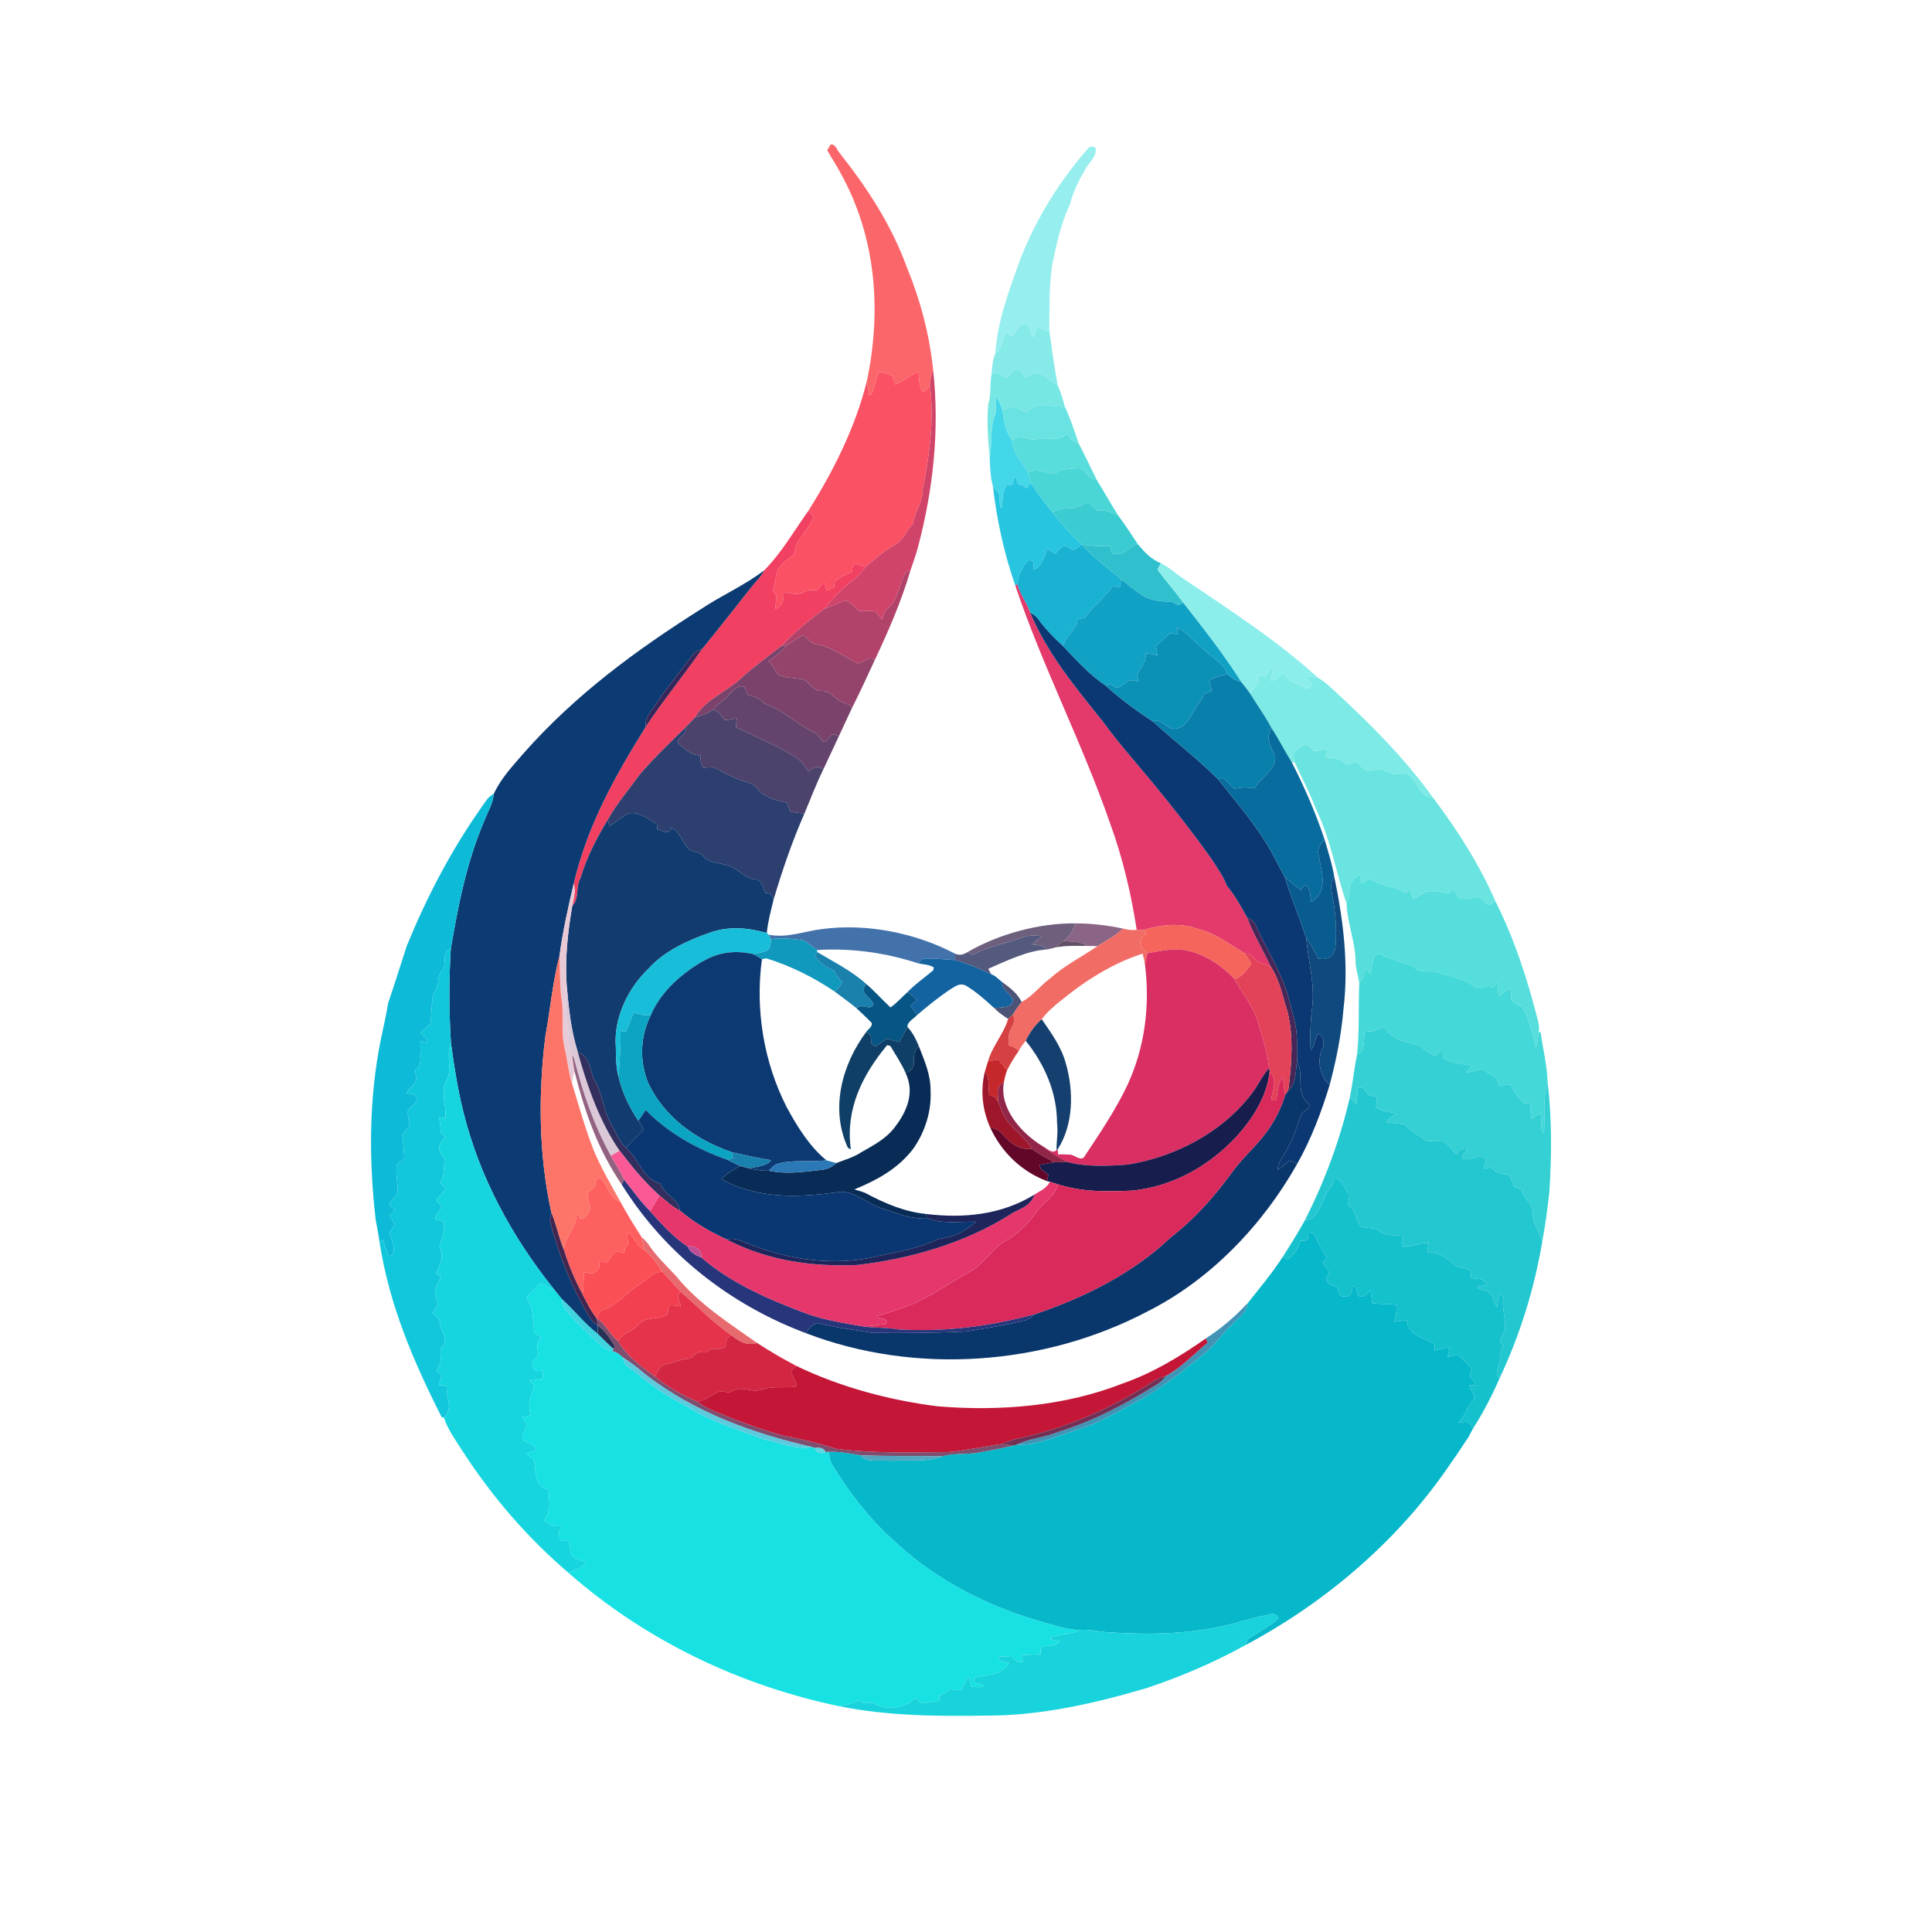 <svg width="180" height="180" viewBox="0 0 180 180" fill="none" xmlns="http://www.w3.org/2000/svg">
<path d="M77.383 13.464C77.872 13.396 77.976 14.02 78.276 14.32C80.85 17.588 83.077 21.004 84.502 24.936C85.755 27.985 86.598 31.172 86.938 34.457C86.759 34.915 86.685 35.39 86.625 35.879C86.47 36.182 86.274 36.391 86.045 36.499C85.533 36.101 85.691 35.212 85.567 34.619C84.795 34.932 84.189 35.549 83.41 35.822C83.326 35.559 83.242 35.293 83.158 35.03C82.787 34.855 82.393 34.74 81.992 34.659C81.47 35.154 81.531 36.633 80.981 36.846C80.911 36.394 80.84 35.946 80.766 35.495C82.164 28.871 81.611 22.011 78.273 16.048C77.905 15.344 77.451 14.694 77.07 13.996L77.383 13.464Z" fill="#FB666A"/>
<path d="M101.351 13.855C101.513 13.639 101.752 13.609 102.065 13.76C102.224 14.552 101.516 15.061 101.159 15.694C100.553 16.722 99.987 17.837 99.697 19.003C98.858 20.778 98.413 22.8 98.022 24.72C97.739 26.742 97.77 28.831 97.766 30.869C97.382 30.768 96.958 30.559 96.557 30.596C96.483 30.869 96.409 31.142 96.335 31.415C95.924 31.28 96.18 30.276 95.432 30.161C94.788 30.367 94.67 31.01 94.222 31.351C94.094 31.182 93.949 31.044 93.787 30.94C93.181 31.556 93.585 32.398 92.733 32.907C92.945 29.831 94.043 26.971 95.078 24.094C96.55 20.357 98.706 16.873 101.351 13.855Z" fill="#97EEEE"/>
<path d="M95.432 30.161C96.18 30.276 95.924 31.28 96.335 31.415C96.409 31.142 96.483 30.869 96.557 30.596C96.958 30.559 97.382 30.768 97.766 30.869C97.999 32.543 98.238 34.208 98.535 35.875C97.955 35.549 97.46 35.104 96.9 34.75C96.469 34.578 95.913 35.033 95.489 35.144C95.314 34.882 95.138 34.615 94.963 34.349C94.451 34.356 94.118 34.922 93.74 35.225C93.484 35.053 93.225 34.882 92.965 34.713C92.77 34.72 92.575 34.767 92.379 34.851C92.436 34.184 92.48 33.537 92.733 32.907C93.585 32.398 93.181 31.556 93.787 30.94C93.949 31.044 94.094 31.182 94.222 31.351C94.67 31.01 94.788 30.367 95.432 30.161Z" fill="#86EAE9"/>
<path d="M94.963 34.349C95.138 34.615 95.314 34.882 95.489 35.144C95.913 35.033 96.469 34.578 96.9 34.75C97.46 35.104 97.955 35.549 98.535 35.875C98.828 36.529 99.02 37.2 99.208 37.89C97.975 37.954 96.601 37.26 95.617 38.466C94.711 37.873 94.424 37.725 93.397 38.244C93.252 37.782 93.08 37.365 92.79 36.97C92.78 37.496 92.844 38.048 92.746 38.567C92.201 39.898 92.474 41.253 92.211 42.705C92.066 41.03 91.914 39.312 92.073 37.638C92.376 36.772 92.194 35.761 92.379 34.851C92.575 34.767 92.77 34.72 92.965 34.713C93.225 34.882 93.484 35.053 93.74 35.225C94.118 34.922 94.451 34.356 94.963 34.349Z" fill="#77E7E4"/>
<path d="M81.992 34.659C82.393 34.74 82.787 34.855 83.158 35.03C83.242 35.293 83.326 35.559 83.41 35.822C84.189 35.549 84.795 34.932 85.567 34.619C85.691 35.212 85.533 36.101 86.045 36.499C86.274 36.391 86.47 36.182 86.625 35.879C87.083 39.059 86.571 42.546 85.954 45.676C85.944 46.855 85.22 47.664 85.055 48.81C84.394 49.51 84.212 50.322 83.35 50.767C82.349 51.326 81.531 52.084 80.648 52.805C80.311 52.698 79.974 52.603 79.634 52.522C79.374 52.752 79.428 52.991 79.391 53.294C78.815 53.584 78.239 53.728 77.767 54.2C77.75 54.372 77.727 54.541 77.707 54.709C77.487 54.84 77.252 54.941 76.996 55.016C76.928 54.729 76.864 54.443 76.804 54.156C76.575 54.436 76.362 54.733 76.113 54.995C75.688 54.989 75.321 54.901 74.937 55.14C74.304 55.494 73.66 55.278 73 55.15C73.067 55.814 72.922 56.501 72.218 56.737C72.259 56.34 72.319 55.939 72.336 55.541C72.235 55.356 72.131 55.174 72.026 54.995C72.087 54.493 72.262 54.008 72.346 53.506C72.407 52.667 73.438 52.158 73.984 51.619C74.068 50.235 75.405 49.406 75.796 48.095C75.631 47.937 75.466 47.779 75.294 47.62C77.642 43.907 79.711 39.777 80.766 35.495C80.84 35.946 80.911 36.394 80.981 36.846C81.531 36.633 81.47 35.154 81.992 34.659Z" fill="#FB5164"/>
<path d="M86.938 34.457C87.551 40.04 86.951 45.612 85.513 51.026C85.321 51.741 85.061 52.435 84.826 53.139C84.189 53.223 84.121 53.924 83.906 54.406C83.576 55.234 83.512 56.036 82.757 56.609C82.366 56.899 82.326 57.29 82.171 57.718C81.962 57.465 81.78 57.199 81.551 56.963C81.072 56.872 80.543 56.976 80.062 56.926C79.671 56.636 79.175 55.956 78.667 55.949C78.04 56.198 77.444 56.518 76.797 56.717C77.602 55.74 78.471 54.743 79.526 54.025C79.984 53.678 80.284 53.243 80.648 52.805C81.531 52.084 82.349 51.326 83.35 50.767C84.212 50.322 84.394 49.51 85.055 48.81C85.22 47.664 85.944 46.855 85.954 45.676C86.571 42.546 87.083 39.059 86.625 35.879C86.685 35.39 86.759 34.915 86.938 34.457Z" fill="#D1446A"/>
<path d="M92.79 36.97C93.08 37.365 93.252 37.782 93.397 38.244C93.575 39.255 93.639 40.201 94.313 41.034C94.387 42.273 95.196 42.957 95.772 43.992C95.853 44.322 95.934 44.655 96.014 44.986C95.9 45.167 95.779 45.349 95.654 45.525C95.374 45.245 95.236 45.164 94.839 45.137C94.775 44.908 94.711 44.676 94.647 44.443H94.522C94.458 44.682 94.394 44.922 94.326 45.161C94.158 45.174 93.99 45.188 93.821 45.201C93.356 45.737 93.447 46.616 93.339 47.287C93.033 47.32 93.201 46.273 93.093 46.044C92.912 45.777 92.713 45.518 92.504 45.275C92.261 44.43 92.251 43.574 92.211 42.705C92.474 41.253 92.201 39.898 92.746 38.567C92.844 38.048 92.78 37.496 92.79 36.97Z" fill="#44D6E9"/>
<path d="M99.208 37.89C99.721 38.985 100.105 40.154 100.495 41.3C99.889 41.209 99.758 40.818 99.411 40.39C98.646 41.215 97.746 40.68 96.742 40.889C95.735 41.175 95.243 40.323 94.313 41.034C93.639 40.201 93.575 39.255 93.397 38.244C94.424 37.725 94.711 37.873 95.617 38.466C96.601 37.26 97.975 37.954 99.208 37.89Z" fill="#68E3E1"/>
<path d="M99.41 40.39C99.758 40.818 99.889 41.209 100.495 41.3C101.075 42.412 101.604 43.554 102.163 44.676C101.604 44.558 101.469 44.467 101.152 44.005C100.839 43.48 100.32 43.655 99.811 43.668C99.242 43.752 98.733 43.688 98.309 44.137C97.396 44.086 96.709 43.604 95.772 43.992C95.196 42.957 94.387 42.273 94.313 41.034C95.243 40.323 95.735 41.175 96.742 40.889C97.746 40.68 98.646 41.215 99.41 40.39Z" fill="#59DDDC"/>
<path d="M98.309 44.136C98.733 43.688 99.242 43.752 99.811 43.668C100.32 43.655 100.839 43.48 101.152 44.005C101.469 44.467 101.604 44.558 102.163 44.676C102.847 45.794 103.487 46.933 104.188 48.041C103.484 47.762 103.066 47.455 102.274 47.57C101.974 47.331 101.705 47.058 101.405 46.815C100.893 46.892 100.371 47.381 99.811 47.351C99.144 47.364 98.639 47.374 98.066 47.752C97.322 46.869 96.665 45.939 96.014 44.986C95.934 44.655 95.853 44.322 95.772 43.992C96.709 43.604 97.396 44.086 98.309 44.136Z" fill="#4AD6D7"/>
<path d="M94.522 44.443H94.647C94.711 44.676 94.775 44.908 94.839 45.137C95.236 45.164 95.374 45.245 95.654 45.525C95.779 45.349 95.9 45.167 96.014 44.986C96.665 45.939 97.322 46.869 98.066 47.752C98.932 48.773 99.791 49.847 100.799 50.71C100.556 50.895 100.307 51.07 100.047 51.235C99.751 51.235 99.512 50.905 99.208 50.855C98.797 50.942 98.605 51.32 98.312 51.593C98.056 51.465 97.814 51.309 97.561 51.175C97.345 51.785 96.998 52.933 96.27 53.078C96.287 52.657 96.429 52.209 95.843 52.165C95.189 52.893 94.889 53.459 94.778 54.423L94.596 54.561C93.541 51.545 92.871 48.446 92.504 45.275C92.713 45.518 92.912 45.777 93.093 46.044C93.201 46.273 93.033 47.32 93.339 47.287C93.447 46.616 93.356 45.737 93.821 45.201C93.99 45.188 94.158 45.174 94.326 45.161C94.394 44.922 94.458 44.682 94.522 44.443Z" fill="#28C5E0"/>
<path d="M101.405 46.815C101.705 47.058 101.974 47.331 102.274 47.57C103.066 47.455 103.484 47.762 104.188 48.041C104.828 48.904 105.421 49.797 106.007 50.7C105 50.942 104.838 51.865 103.625 51.559C103.551 51.34 103.48 51.117 103.41 50.898C102.53 50.828 101.675 50.915 100.799 50.71C99.791 49.847 98.932 48.773 98.066 47.752C98.639 47.374 99.144 47.364 99.811 47.351C100.371 47.381 100.893 46.892 101.405 46.815Z" fill="#3BCCD1"/>
<path d="M75.294 47.62C75.466 47.779 75.631 47.937 75.796 48.095C75.405 49.406 74.068 50.235 73.984 51.619C73.438 52.158 72.407 52.667 72.346 53.506C72.262 54.008 72.087 54.493 72.026 54.995C72.131 55.174 72.235 55.356 72.336 55.541C72.319 55.939 72.259 56.34 72.218 56.737C72.922 56.501 73.067 55.814 73 55.15C73.66 55.278 74.304 55.494 74.937 55.14C75.321 54.901 75.688 54.989 76.113 54.995C76.362 54.733 76.575 54.436 76.804 54.156C76.864 54.443 76.928 54.729 76.996 55.016C77.252 54.941 77.487 54.84 77.707 54.709C77.727 54.541 77.75 54.372 77.767 54.2C78.239 53.728 78.815 53.584 79.391 53.294C79.428 52.991 79.374 52.752 79.634 52.522C79.974 52.603 80.311 52.698 80.648 52.805C80.284 53.243 79.984 53.678 79.526 54.025C78.471 54.743 77.602 55.74 76.797 56.717C75.436 57.738 73.984 58.92 72.831 60.164C71.528 61.188 70.136 62.175 68.923 63.307C67.636 64.463 65.557 65.298 64.735 66.865C64.425 67.185 64.112 67.495 63.812 67.825C62.384 69.233 60.922 70.632 59.608 72.151C58.617 73.542 57.458 74.867 56.639 76.352C55.588 78.094 54.672 79.843 54.086 81.8C53.59 82.703 54.015 83.673 53.314 84.418C53.442 83.694 53.668 83.057 53.452 82.316C54.722 76.922 57.269 72.356 60.17 67.697C61.831 65.207 63.725 62.893 65.429 60.443C67.047 58.476 68.603 56.454 70.193 54.463C70.557 54.035 70.955 53.658 71.194 53.139C72.794 51.539 73.98 49.46 75.294 47.62Z" fill="#F14062"/>
<path d="M99.208 50.855C99.512 50.905 99.751 51.235 100.047 51.235C100.307 51.07 100.556 50.895 100.799 50.71C101.799 51.966 103.261 52.903 104.454 53.991C104.387 54.227 104.346 54.47 104.34 54.722C104.104 54.689 103.871 54.655 103.639 54.621C102.901 55.743 101.803 56.484 101.034 57.59C100.809 57.606 100.596 57.65 100.398 57.721C100.287 58.748 99.276 59.143 99.043 60.204C98.235 59.449 97.457 58.684 96.803 57.788C96.581 57.472 96.308 57.236 95.981 57.081C95.674 56.175 95.004 55.346 94.778 54.422C94.889 53.459 95.189 52.893 95.843 52.165C96.429 52.209 96.287 52.657 96.27 53.078C96.998 52.933 97.345 51.785 97.561 51.175C97.814 51.309 98.056 51.464 98.312 51.593C98.605 51.32 98.797 50.942 99.208 50.855Z" fill="#19B2D2"/>
<path d="M100.799 50.71C101.675 50.915 102.53 50.828 103.41 50.898C103.48 51.117 103.551 51.34 103.625 51.559C104.838 51.865 105 50.942 106.007 50.7C106.631 51.444 107.23 52.098 108.153 52.472C108.046 52.671 107.948 52.873 107.854 53.078C108.608 54.129 109.498 55.086 110.239 56.154C109.7 56.511 109.619 56.313 109.124 56.04C108.295 56.077 107.449 55.969 106.685 55.632C105.893 55.17 105.189 54.537 104.454 53.991C103.261 52.903 101.799 51.966 100.799 50.71Z" fill="#30C0CD"/>
<path d="M108.153 52.472C108.955 52.859 109.616 53.51 110.37 53.991C114.592 56.845 119.002 59.695 122.782 63.125C122.422 63.075 122.055 63.031 121.691 62.994C121.809 63.354 122.105 63.523 122.294 63.826C122.125 63.994 121.937 64.115 121.728 64.193C120.909 63.58 120.003 63.62 119.555 62.653C119.194 63.011 118.904 63.347 118.382 63.459C118.466 63.047 118.557 62.64 118.631 62.229C118.284 62.31 118.103 62.768 117.87 63.021C117.627 63 117.385 62.973 117.142 62.94C117.179 63.139 117.22 63.337 117.257 63.536C117.051 63.923 116.654 64.183 116.469 64.614C116.209 64.24 115.923 63.893 115.643 63.533C114.012 60.965 112.112 58.546 110.239 56.154C109.498 55.086 108.608 54.129 107.854 53.078C107.948 52.873 108.046 52.671 108.153 52.472Z" fill="#8CEEEB"/>
<path d="M71.194 53.139C70.955 53.658 70.557 54.035 70.193 54.463C68.603 56.454 67.047 58.476 65.429 60.443C64.988 60.605 64.685 60.753 64.422 61.157C63.34 62.653 62.134 64.041 61.117 65.588C60.692 66.302 60.049 66.804 60.17 67.697C57.269 72.356 54.722 76.922 53.452 82.316C52.93 84.556 52.425 86.79 52.125 89.071C51.478 91.544 51.272 94.047 50.811 96.55C50.133 101.981 50.191 107.621 51.37 112.978L51.232 113.74C51.973 116.61 53.058 119.403 54.503 121.994C54.844 122.57 55.093 123.126 55.682 123.49L55.699 124.275C54.47 123.359 53.509 122.068 52.35 121.041C52.115 120.744 51.882 120.448 51.643 120.158C47.715 115.259 44.703 109.751 43.18 103.636C42.644 101.496 42.3 99.326 42.011 97.143C41.832 94.236 41.819 91.338 41.997 88.431C42.678 84.357 43.473 80.362 45.093 76.538C45.44 75.625 45.925 74.91 46.003 73.964C46.714 72.451 47.752 71.383 48.816 70.143C53.617 64.719 59.267 60.565 65.362 56.714C67.255 55.453 69.395 54.527 71.194 53.139Z" fill="#0C3A72"/>
<path d="M84.826 53.139C83.983 56.026 82.76 58.826 81.477 61.545C81.156 60.992 80.382 61.734 79.937 61.815C78.566 61.171 77.481 60.224 75.995 60.029C75.55 59.941 75.22 59.439 74.87 59.17C74.297 59.449 73.748 59.827 73.216 60.184L72.831 60.164C73.984 58.92 75.436 57.738 76.797 56.717C77.444 56.518 78.04 56.198 78.667 55.949C79.175 55.956 79.671 56.636 80.062 56.926C80.543 56.976 81.072 56.872 81.551 56.963C81.78 57.199 81.962 57.465 82.171 57.718C82.326 57.29 82.366 56.899 82.757 56.609C83.512 56.036 83.576 55.234 83.906 54.406C84.121 53.924 84.189 53.223 84.826 53.139Z" fill="#B1436B"/>
<path d="M104.454 53.991C105.189 54.537 105.893 55.17 106.685 55.632C107.449 55.969 108.295 56.077 109.124 56.04C109.619 56.313 109.7 56.511 110.239 56.154C112.112 58.546 114.012 60.965 115.643 63.533C115.074 63.391 114.754 63.193 114.339 62.778C114.07 61.825 112.887 61.248 112.207 60.568C111.368 59.918 110.653 58.9 109.676 58.486C109.7 58.688 109.72 58.887 109.74 59.086C109.508 59.052 109.275 59.022 109.043 58.995C108.595 59.399 108.103 59.776 107.695 60.218C107.736 60.494 107.783 60.77 107.833 61.046C107.459 60.976 107.092 60.888 106.715 60.851C106.836 61.751 106.28 62.101 105.943 62.842C105.99 63.054 106.038 63.27 106.085 63.482C105.819 63.435 105.552 63.398 105.283 63.368C104.885 63.587 104.528 63.897 104.114 64.079C103.602 63.977 103.578 63.479 103.019 63.886C101.533 62.903 100.26 61.498 99.043 60.204C99.276 59.143 100.287 58.749 100.398 57.721C100.596 57.65 100.809 57.606 101.034 57.59C101.803 56.484 102.901 55.743 103.639 54.621C103.871 54.655 104.104 54.689 104.34 54.722C104.346 54.47 104.387 54.227 104.454 53.991Z" fill="#11A1C5"/>
<path d="M94.596 54.561L94.778 54.422C95.004 55.346 95.674 56.175 95.981 57.081C97.642 61.002 100.165 63.991 102.79 67.276C104.198 69.213 105.798 71.016 107.331 72.855C109.259 75.203 111.152 77.592 112.904 80.079C113.406 80.857 113.985 81.652 114.295 82.514C115.067 83.431 115.616 84.458 116.196 85.496C116.799 87.103 117.695 88.535 118.412 90.092C117.995 89.873 117.557 89.728 117.112 89.573C116.708 89.155 116.63 88.838 115.97 88.825C114.494 87.962 113.254 86.938 111.55 86.524C109.878 85.954 108.201 86.146 106.54 86.645C106.331 86.632 106.118 86.625 105.906 86.628C105.381 83.252 104.606 79.944 103.433 76.73C100.822 69.186 97.126 62.104 94.596 54.561Z" fill="#E3396B"/>
<path d="M95.981 57.081C96.308 57.236 96.581 57.472 96.803 57.788C97.457 58.684 98.235 59.449 99.043 60.204C100.26 61.498 101.533 62.903 103.019 63.886C104.373 65.106 105.896 66.238 107.429 67.229C109.43 69.065 111.593 70.692 113.51 72.626C115.087 74.621 116.711 76.477 118.042 78.67C118.662 79.654 119.12 80.715 119.713 81.713C120.276 83.647 121.088 85.493 121.701 87.41C121.889 89.62 122.516 91.567 122.257 93.828C122.088 95.162 122.041 96.49 122.115 97.834C122.479 97.534 122.509 96.736 122.779 96.308C123.257 96.352 123.463 97.302 123.207 97.682C122.688 98.747 122.947 100.327 123.884 101.072C123.116 103.602 122.162 106.122 120.858 108.43C120.613 108.282 120.363 108.181 120.111 108.133C119.757 108.423 119.45 108.75 119.049 108.979C119.026 108.218 119.662 107.672 119.966 106.954C120.515 106.038 120.764 105.027 121.175 104.05C121.243 103.504 121.886 103.447 122.048 102.979C120.545 101.719 121.596 100.421 120.842 98.835C120.791 97.581 120.939 96.449 120.629 95.223C120.37 94.175 120.107 93.114 119.787 92.083C119.076 90.132 117.941 88.279 117.065 86.362C116.839 85.89 116.708 85.685 116.196 85.496C115.616 84.458 115.067 83.431 114.295 82.514C113.985 81.652 113.406 80.857 112.904 80.079C111.152 77.592 109.259 75.203 107.331 72.855C105.798 71.016 104.198 69.213 102.79 67.276C100.165 63.991 97.642 61.002 95.981 57.081Z" fill="#0B3872"/>
<path d="M109.676 58.486C110.653 58.9 111.368 59.918 112.207 60.568C112.887 61.248 114.07 61.825 114.339 62.778C113.79 62.95 113.241 63.118 112.702 63.321C112.668 63.688 112.88 64.045 112.867 64.419C112.621 64.49 112.375 64.564 112.132 64.644C112.105 65.254 111.62 65.48 111.368 66.002C110.93 66.717 110.488 67.768 109.548 67.886C108.814 68.094 108.012 66.72 107.429 67.229C105.896 66.238 104.373 65.106 103.019 63.886C103.578 63.479 103.602 63.977 104.114 64.079C104.528 63.897 104.885 63.587 105.283 63.368C105.552 63.398 105.819 63.435 106.085 63.482C106.038 63.27 105.99 63.054 105.943 62.842C106.28 62.101 106.836 61.751 106.715 60.851C107.092 60.888 107.459 60.975 107.833 61.046C107.783 60.77 107.736 60.494 107.695 60.218C108.103 59.776 108.595 59.399 109.043 58.995C109.275 59.021 109.508 59.052 109.74 59.086C109.72 58.887 109.7 58.688 109.676 58.486Z" fill="#0C91B6"/>
<path d="M74.87 59.17C75.22 59.439 75.55 59.941 75.995 60.029C77.481 60.224 78.566 61.171 79.937 61.814C80.382 61.734 81.156 60.992 81.477 61.545C80.809 63.004 80.132 64.463 79.411 65.898C79.192 65.696 78.926 65.554 78.606 65.473C77.754 65.19 77.481 64.331 76.477 64.362C75.827 64.392 75.513 63.728 75.011 63.388C74.236 63.078 73.263 63.25 72.515 62.876C72.195 62.448 71.969 61.966 71.605 61.565C72.195 61.141 72.788 60.79 73.216 60.184C73.748 59.827 74.297 59.449 74.87 59.17Z" fill="#94446B"/>
<path d="M72.831 60.163L73.216 60.184C72.788 60.79 72.195 61.141 71.605 61.565C71.969 61.966 72.195 62.448 72.515 62.876C73.263 63.25 74.236 63.078 75.011 63.388C75.513 63.728 75.827 64.392 76.477 64.362C77.481 64.331 77.754 65.19 78.606 65.473C78.926 65.554 79.192 65.696 79.411 65.898C78.973 66.801 78.569 67.717 78.141 68.62C77.397 67.966 77.329 69.048 76.699 69.099C76.433 68.778 76.285 68.442 75.891 68.256C74.23 67.441 72.973 66.14 71.197 65.544C70.732 64.981 70.321 64.914 69.651 64.732C69.546 64.486 69.445 64.237 69.344 63.991C68.862 63.779 68.236 64.321 67.953 64.678C67.511 65.248 66.851 65.551 66.417 66.124C65.908 66.494 65.332 66.683 64.735 66.865C65.557 65.298 67.636 64.463 68.923 63.307C70.136 62.175 71.528 61.188 72.831 60.163Z" fill="#7B436B"/>
<path d="M65.429 60.443C63.725 62.892 61.831 65.207 60.17 67.697C60.049 66.804 60.692 66.302 61.117 65.588C62.134 64.041 63.34 62.653 64.422 61.157C64.685 60.753 64.988 60.605 65.429 60.443Z" fill="#37265A"/>
<path d="M118.631 62.229C118.557 62.64 118.466 63.047 118.382 63.459C118.904 63.347 119.194 63.011 119.555 62.653C120.003 63.62 120.909 63.58 121.728 64.193C121.937 64.115 122.125 63.994 122.294 63.826C122.105 63.523 121.809 63.354 121.691 62.994C122.055 63.031 122.422 63.075 122.782 63.125C123.335 63.465 123.81 63.88 124.282 64.324C127.647 67.411 130.838 70.605 133.516 74.321C132.128 74.203 132.219 72.926 131.229 72.205C130.683 71.7 130.097 72.407 129.457 71.979C128.793 71.632 128.402 71.656 127.681 71.787C127.071 71.962 126.805 71.272 126.381 70.962C126.054 71.056 125.724 71.144 125.393 71.231C124.831 70.571 124.295 70.658 123.497 70.561C123.55 70.288 123.608 70.015 123.665 69.745C123.254 69.823 122.829 69.998 122.415 69.961C122.176 69.742 121.933 69.526 121.694 69.311C121.276 69.53 120.882 69.803 120.525 70.109C120.511 70.406 120.538 70.709 120.613 71.019L120.36 71.036C119.7 69.975 119.137 68.856 118.453 67.808C117.87 66.703 117.122 65.682 116.469 64.614C116.654 64.183 117.051 63.923 117.257 63.536C117.22 63.337 117.179 63.139 117.142 62.94C117.385 62.973 117.627 63 117.87 63.021C118.103 62.768 118.284 62.31 118.631 62.229Z" fill="#7DEAE6"/>
<path d="M114.339 62.778C114.754 63.192 115.074 63.391 115.643 63.533C115.923 63.893 116.209 64.24 116.469 64.614C117.122 65.682 117.87 66.703 118.453 67.808C117.91 68.839 118.311 69.462 118.797 70.392C118.948 71.73 117.506 72.333 116.869 73.462C116.202 73.33 115.697 73.344 115.03 73.475C114.551 73.256 114.033 72.09 113.51 72.626C111.593 70.692 109.43 69.065 107.429 67.229C108.012 66.72 108.814 68.094 109.548 67.886C110.488 67.768 110.93 66.716 111.368 66.002C111.62 65.48 112.105 65.254 112.132 64.644C112.375 64.564 112.621 64.49 112.867 64.419C112.88 64.045 112.668 63.688 112.702 63.32C113.241 63.118 113.79 62.95 114.339 62.778Z" fill="#0980AB"/>
<path d="M69.344 63.991C69.445 64.237 69.546 64.486 69.651 64.732C70.321 64.914 70.732 64.981 71.197 65.544C72.973 66.14 74.23 67.441 75.891 68.256C76.285 68.442 76.433 68.778 76.699 69.099C77.329 69.048 77.397 67.966 78.141 68.62C77.663 69.638 77.194 70.662 76.709 71.676C76.025 71.238 75.887 71.551 75.281 71.855C74.617 70.578 73.525 70.204 72.353 69.533C71.083 68.971 69.853 68.31 68.573 67.764C68.586 67.485 68.613 67.205 68.654 66.925C68.276 66.983 67.899 67.064 67.518 67.097C67.168 66.656 67.013 66.279 66.417 66.124C66.851 65.551 67.511 65.248 67.953 64.678C68.236 64.321 68.863 63.779 69.344 63.991Z" fill="#64446C"/>
<path d="M66.417 66.124C67.013 66.278 67.168 66.656 67.518 67.097C67.899 67.064 68.276 66.983 68.654 66.925C68.613 67.205 68.586 67.485 68.573 67.764C69.853 68.31 71.083 68.971 72.353 69.533C73.525 70.204 74.617 70.578 75.281 71.855C75.887 71.551 76.025 71.238 76.709 71.676C76.056 73.013 75.53 74.398 74.957 75.769C74.496 75.766 74.048 75.709 73.616 75.598C73.529 75.335 73.441 75.069 73.354 74.806C72.575 74.617 71.827 74.466 71.147 74.017C70.608 73.714 70.503 73.115 69.856 72.953C68.741 72.636 67.784 72.191 66.774 71.632C66.363 71.386 65.979 71.524 65.524 71.524C65.237 71.164 65.288 70.807 65.241 70.382C64.308 70.345 63.809 69.786 63.159 69.21C63.034 68.684 64.2 68.371 63.812 67.825C64.112 67.495 64.425 67.185 64.735 66.865C65.332 66.683 65.908 66.494 66.417 66.124Z" fill="#4C426C"/>
<path d="M63.812 67.825C64.2 68.371 63.034 68.684 63.159 69.21C63.809 69.786 64.308 70.345 65.241 70.382C65.288 70.807 65.237 71.164 65.524 71.524C65.979 71.524 66.363 71.386 66.774 71.632C67.784 72.191 68.741 72.636 69.856 72.953C70.503 73.115 70.608 73.714 71.147 74.017C71.827 74.466 72.575 74.617 73.354 74.806C73.441 75.069 73.529 75.335 73.616 75.598C74.048 75.709 74.496 75.766 74.957 75.769C73.812 78.37 72.889 81.076 72.077 83.795C71.804 83.279 71.868 83.232 71.302 83.192C71.117 82.76 70.982 82.023 70.422 81.935C69.361 81.861 68.886 80.965 67.845 80.655C66.952 80.321 66.053 80.466 65.446 79.701C65.008 79.223 64.284 79.492 63.957 78.829C63.559 78.347 63.179 77.302 62.559 77.134C62.262 77.835 61.791 77.39 61.245 77.262C61.231 77.1 61.218 76.935 61.208 76.773C60.379 76.332 59.473 75.51 58.489 75.81C57.886 76.143 57.354 76.605 56.767 76.969L56.639 76.352C57.458 74.867 58.617 73.542 59.608 72.151C60.922 70.632 62.384 69.233 63.812 67.825Z" fill="#2C3F6F"/>
<path d="M118.453 67.808C119.137 68.856 119.7 69.975 120.36 71.036C121.549 73.364 122.597 75.773 123.419 78.256C122.86 78.741 122.708 79.102 122.88 79.829C123.163 81.322 123.749 83.023 122.179 84.014C122.034 83.444 122.145 82.858 121.677 82.464C121.489 82.511 121.33 82.676 121.206 82.959C120.697 82.558 120.215 82.124 119.713 81.713C119.12 80.715 118.662 79.654 118.042 78.67C116.711 76.477 115.087 74.621 113.51 72.626C114.033 72.09 114.551 73.256 115.03 73.475C115.697 73.344 116.202 73.33 116.869 73.462C117.506 72.333 118.948 71.73 118.797 70.392C118.311 69.462 117.911 68.839 118.453 67.808Z" fill="#086D9E"/>
<path d="M121.694 69.311C121.933 69.526 122.176 69.742 122.415 69.961C122.829 69.998 123.254 69.823 123.665 69.745C123.608 70.015 123.55 70.288 123.497 70.561C124.295 70.658 124.831 70.571 125.393 71.231C125.724 71.144 126.054 71.056 126.381 70.962C126.805 71.272 127.071 71.962 127.681 71.787C128.402 71.656 128.793 71.632 129.457 71.979C130.097 72.407 130.683 71.7 131.229 72.205C132.219 72.926 132.128 74.203 133.516 74.321C135.777 77.323 137.846 80.554 139.345 84.007C139.113 84.118 138.877 84.219 138.637 84.31C138.358 84.068 138.098 83.795 137.812 83.562C137.155 83.64 136.609 83.886 135.949 83.667C135.747 83.451 135.568 83.02 135.319 82.888L135.049 83.229C134.342 83.171 133.247 82.824 132.617 83.219C132.317 83.326 131.913 83.832 131.599 83.653C131.525 83.374 131.454 83.094 131.384 82.814C131.262 82.956 131.138 83.094 131.013 83.236C130.06 82.575 128.648 82.595 127.668 81.878C127.378 81.928 127.115 82.174 126.852 82.306C126.795 82.023 126.738 81.743 126.68 81.46C126.364 81.743 125.956 82.039 125.788 82.434C125.697 83.037 125.75 83.609 125.451 84.162C124.45 81.261 123.988 78.195 122.604 75.382C122.038 73.879 121.293 72.471 120.613 71.019C120.538 70.709 120.511 70.406 120.525 70.109C120.882 69.803 121.276 69.53 121.694 69.311Z" fill="#6AE4E0"/>
<path d="M46.003 73.964C45.925 74.91 45.44 75.625 45.093 76.538C43.473 80.362 42.678 84.357 41.997 88.431C41.131 88.643 41.596 89.684 41.306 90.3C40.949 90.715 40.858 90.941 40.825 91.497C40.808 91.995 40.393 92.42 40.312 92.918C40.181 93.751 40.218 94.613 40.077 95.442C39.767 95.695 39.453 95.937 39.147 96.197C39.403 96.493 39.76 96.692 39.837 97.083C39.625 97.062 39.413 97.042 39.201 97.025C39.035 97.868 39.504 99.229 38.672 99.724C38.709 100.007 38.752 100.293 38.8 100.576C38.611 101.048 38.163 101.412 37.87 101.826C38.163 101.904 38.459 101.981 38.752 102.059C39.059 102.783 38.335 102.955 38.001 103.494C37.954 103.969 38.146 104.458 38.153 104.936C37.927 105.185 37.705 105.431 37.482 105.684C37.543 106.435 37.671 107.197 37.654 107.951C37.405 108.224 36.933 108.362 36.937 108.757C36.889 109.589 37.102 110.424 37.017 111.263C36.802 111.58 36.391 111.876 36.266 112.23C36.445 112.402 36.633 112.567 36.829 112.726C36.63 112.881 36.445 113.042 36.266 113.211C36.431 113.504 36.617 113.783 36.785 114.073C36.62 114.329 36.455 114.585 36.293 114.845C36.408 115.502 36.805 115.987 36.644 116.704C36.532 116.937 36.391 117.038 36.216 117.004C35.963 116.516 35.855 116.021 35.693 115.498L35.363 115.751C35.272 115.047 35.137 114.356 35.003 113.662C34.359 108.059 34.363 102.436 35.471 96.891C35.72 95.688 35.966 94.691 36.158 93.474C36.758 91.712 37.321 89.893 37.9 88.117C39.753 83.593 42.007 79.267 44.824 75.261C45.204 74.765 45.42 74.233 46.003 73.964Z" fill="#0DBBD8"/>
<path d="M58.489 75.81C59.473 75.51 60.379 76.332 61.208 76.773C61.218 76.935 61.231 77.1 61.245 77.262C61.791 77.39 62.262 77.835 62.559 77.134C63.179 77.302 63.559 78.347 63.957 78.829C64.284 79.492 65.008 79.223 65.446 79.701C66.053 80.466 66.952 80.321 67.845 80.655C68.886 80.965 69.361 81.861 70.422 81.935C70.982 82.023 71.117 82.76 71.302 83.192C71.868 83.232 71.804 83.279 72.077 83.795C71.827 84.843 71.544 85.843 71.443 86.921C69.695 86.436 67.916 86.271 66.174 86.884C64.142 87.582 61.912 88.592 60.453 90.213C58.516 92.039 57.151 94.869 57.377 97.561C57.397 98.491 57.374 99.397 57.627 100.3C57.96 101.796 58.627 103.144 59.466 104.417C59.638 104.69 59.82 104.95 59.965 105.236C59.422 105.812 58.822 106.317 58.337 106.947C57.68 106.402 57.37 105.455 56.939 104.724C56.248 103.548 56.188 102.214 55.581 100.994C54.86 99.913 55.211 98.686 53.816 97.975C53.189 95.944 52.98 93.885 52.798 91.773C52.623 89.297 52.9 86.857 53.314 84.418C54.015 83.674 53.59 82.703 54.086 81.8C54.672 79.843 55.588 78.094 56.639 76.352L56.767 76.969C57.354 76.605 57.886 76.143 58.489 75.81Z" fill="#123B6F"/>
<path d="M123.419 78.256C123.749 79.361 124.1 80.476 124.298 81.612C123.79 82.491 124.143 83.249 124.258 84.172C124.463 85.574 124.561 87.036 124.396 88.444C124.123 89.229 123.594 89.465 122.816 89.307C122.455 88.656 122.176 87.989 121.701 87.41C121.088 85.493 120.276 83.647 119.713 81.713C120.215 82.124 120.697 82.558 121.206 82.959C121.33 82.676 121.489 82.511 121.677 82.464C122.145 82.858 122.034 83.444 122.179 84.014C123.749 83.023 123.163 81.322 122.88 79.829C122.708 79.102 122.86 78.741 123.419 78.256Z" fill="#085C90"/>
<path d="M126.68 81.46C126.738 81.743 126.795 82.022 126.852 82.306C127.115 82.174 127.378 81.928 127.668 81.878C128.648 82.595 130.06 82.575 131.013 83.235C131.138 83.094 131.262 82.956 131.384 82.814C131.454 83.094 131.525 83.374 131.599 83.653C131.913 83.832 132.317 83.326 132.617 83.219C133.247 82.824 134.342 83.171 135.049 83.229L135.319 82.888C135.568 83.02 135.747 83.451 135.949 83.667C136.609 83.886 137.155 83.64 137.812 83.562C138.098 83.795 138.358 84.068 138.637 84.31C138.877 84.219 139.112 84.118 139.345 84.007C141.114 87.531 142.354 91.369 143.31 95.189C143.401 95.536 143.418 95.88 143.354 96.22C143.29 96.641 143.226 97.062 143.169 97.484L143.021 97.443C142.792 96.126 142.458 94.903 141.791 93.734C141.316 93.639 141.053 93.468 140.767 93.063C140.777 92.787 140.797 92.511 140.827 92.234C140.44 92.096 139.988 92.622 139.635 92.777C139.584 92.369 139.537 91.965 139.5 91.557C139.369 91.695 139.234 91.834 139.102 91.972C138.533 91.904 137.984 91.995 137.421 91.968C136.417 91.123 135.238 91.055 134.055 90.614C133.136 90.294 132.277 90.833 131.633 89.981C130.518 89.65 129.487 89.361 128.439 88.832C127.819 89 127.806 90.243 127.688 90.759C127.529 90.58 127.368 90.402 127.206 90.223C127.098 90.759 127.102 91.187 126.64 91.561C126.529 90.856 126.286 90.2 126.293 89.478C126.246 87.642 125.521 85.998 125.451 84.162C125.75 83.609 125.697 83.037 125.788 82.434C125.956 82.039 126.364 81.743 126.68 81.46Z" fill="#55DEDC"/>
<path d="M124.298 81.612C125.151 85.722 125.67 89.822 125.168 94.023C124.969 96.402 124.497 98.767 123.884 101.072C122.947 100.327 122.688 98.747 123.207 97.682C123.463 97.302 123.257 96.352 122.779 96.308C122.509 96.736 122.479 97.534 122.115 97.834C122.041 96.49 122.088 95.162 122.257 93.828C122.516 91.567 121.889 89.62 121.701 87.41C122.176 87.989 122.455 88.656 122.816 89.307C123.594 89.465 124.123 89.229 124.396 88.444C124.561 87.036 124.463 85.574 124.258 84.172C124.143 83.249 123.79 82.491 124.298 81.612Z" fill="#0F497D"/>
<path d="M53.452 82.316C53.668 83.057 53.442 83.694 53.314 84.418C52.9 86.857 52.623 89.296 52.798 91.773C52.613 93.151 52.613 94.546 52.9 95.91C53.112 96.692 52.792 97.652 53.3 98.279C53.358 98.794 53.449 99.306 53.526 99.822C53.412 100.186 53.337 100.556 53.297 100.94C52.94 99.869 52.862 98.666 52.58 97.578C52.286 96.186 52.485 94.923 52.377 93.515C52.135 92.056 52.192 90.55 52.125 89.071C52.425 86.79 52.93 84.556 53.452 82.316Z" fill="#E7CAD6"/>
<path d="M116.196 85.496C116.708 85.685 116.839 85.89 117.065 86.362C117.941 88.279 119.076 90.132 119.787 92.083C120.107 93.114 120.37 94.175 120.629 95.223C120.939 96.449 120.791 97.581 120.842 98.835C120.707 99.704 120.794 101.058 120.013 101.634C120.343 99.239 120.542 96.577 119.942 94.209C119.477 92.787 119.245 91.375 118.412 90.092C117.695 88.535 116.799 87.103 116.196 85.496Z" fill="#472757"/>
<path d="M100.239 86.028C99.993 86.618 99.636 87.339 99.064 87.679C98.804 87.844 98.575 88.037 98.383 88.259C98.12 88.336 97.851 88.4 97.581 88.454C97.147 88.037 96.712 88.067 96.153 87.989C96.439 87.703 96.752 87.464 97.066 87.211C96.345 87.127 95.721 87.123 95.041 87.4C93.558 87.949 92.029 88.198 90.627 88.96L90.139 88.707C93.063 87.009 96.864 85.981 100.239 86.028Z" fill="#6E5F7D"/>
<path d="M100.239 86.028C101.759 86.032 103.154 86.207 104.636 86.514C103.925 87.201 103.073 87.629 102.247 88.148C101.914 88.138 101.584 88.131 101.253 88.131C100.607 87.642 99.842 87.754 99.064 87.679C99.636 87.339 99.993 86.618 100.239 86.028Z" fill="#8B6586"/>
<path d="M111.55 86.524C113.254 86.938 114.494 87.962 115.97 88.825C116.185 89.138 116.411 89.458 116.597 89.792C116.169 90.361 115.741 91.032 115.013 91.217C113.894 90.011 112.402 89.01 110.798 88.606C109.437 88.272 108.231 88.592 106.893 88.808C106.186 88.245 105.913 87.622 106.749 87.002L106.752 86.837L106.54 86.645C108.201 86.146 109.878 85.954 111.55 86.524Z" fill="#F5655B"/>
<path d="M71.443 86.921L71.608 87.086L71.854 87.507C71.74 87.962 71.861 88.377 71.376 88.619C70.978 88.741 70.567 88.828 70.143 88.879C68.596 88.545 67.138 88.673 65.736 89.425C63.644 90.557 61.615 92.315 60.652 94.539C60.066 94.68 59.614 94.502 59.065 94.337C58.769 94.896 58.61 95.529 58.331 96.096C58.159 96.082 57.987 96.072 57.815 96.062C57.839 97.48 57.738 98.888 57.626 100.3C57.374 99.397 57.397 98.491 57.377 97.561C57.151 94.869 58.516 92.039 60.453 90.213C61.912 88.592 64.142 87.582 66.174 86.884C67.916 86.271 69.695 86.436 71.443 86.921Z" fill="#18BDD9"/>
<path d="M76.558 86.564C80.712 86.001 85.297 86.908 88.996 88.862V89.448C88.026 89.377 87.042 89.286 86.069 89.303C85.88 89.374 85.722 89.526 85.59 89.765C82.528 88.768 79.361 88.313 76.136 88.511C75.692 88.239 75.301 87.804 74.826 87.609C73.825 87.47 72.848 87.336 71.854 87.507L71.608 87.086C73.371 87.416 74.85 86.77 76.558 86.564Z" fill="#4372AB"/>
<path d="M104.636 86.514C105.067 86.642 105.488 86.679 105.906 86.628C106.118 86.625 106.331 86.632 106.54 86.645L106.752 86.837L106.749 87.002C105.913 87.622 106.186 88.245 106.893 88.808C106.819 89.162 106.745 89.516 106.674 89.866C106.617 89.522 106.543 89.185 106.452 88.852C103.683 89.728 101.068 91.392 98.831 93.232C98.177 93.747 97.558 94.293 97.055 94.96C96.422 95.506 95.924 96.213 95.566 96.968C95.32 97.258 95.105 97.568 94.916 97.905C94.677 97.662 94.364 97.49 93.976 97.393C94.07 96.884 93.875 96.355 94.155 95.927C94.458 95.361 94.579 95.142 94.391 94.485C94.62 94.077 94.886 93.707 95.186 93.346C96.18 92.838 96.9 91.85 97.8 91.183C99.151 89.967 100.768 89.165 102.247 88.148C103.073 87.629 103.925 87.201 104.636 86.514Z" fill="#F26C66"/>
<path d="M97.066 87.211C96.752 87.464 96.439 87.703 96.153 87.989C96.712 88.067 97.147 88.037 97.581 88.454C95.698 88.562 93.794 89.516 92.076 90.257C92.16 90.435 92.258 90.607 92.369 90.776C91.251 90.243 90.193 89.799 88.996 89.448V88.862C89.364 89.02 89.745 88.97 90.139 88.707L90.627 88.96C92.029 88.198 93.558 87.949 95.041 87.4C95.721 87.123 96.345 87.127 97.066 87.211Z" fill="#54597E"/>
<path d="M71.854 87.507C72.848 87.336 73.825 87.47 74.826 87.609C75.301 87.804 75.692 88.239 76.136 88.511L76.12 88.69L75.948 89.121C76.403 89.758 76.952 90.092 77.663 90.395C77.902 90.802 78.144 91.177 78.468 91.523C78.313 91.827 78.081 92.113 77.76 92.379C75.81 91.062 73.647 89.97 71.389 89.286C71.255 89.307 71.123 89.33 70.989 89.361C70.712 89.192 70.429 89.03 70.143 88.879C70.567 88.828 70.978 88.741 71.376 88.619C71.861 88.377 71.74 87.962 71.854 87.507Z" fill="#1099BD"/>
<path d="M99.064 87.679C99.842 87.754 100.607 87.642 101.253 88.131C100.287 88.121 99.343 88.09 98.383 88.259C98.575 88.037 98.804 87.844 99.064 87.679Z" fill="#615265"/>
<path d="M41.997 88.431C41.819 91.338 41.832 94.236 42.011 97.143C41.502 98.39 42.256 99.825 41.475 100.87C41.097 102.099 41.62 103.029 41.492 104.168C41.293 104.144 41.094 104.121 40.895 104.097C41.017 104.579 41.054 105.02 41.057 105.516C41.209 105.674 41.364 105.832 41.522 105.984C40.653 106.594 40.831 107.372 41.502 108.036C41.246 108.824 41.502 109.532 40.993 110.216C41.175 110.384 41.357 110.549 41.546 110.711C41.303 111.118 40.825 111.469 40.649 111.89C40.821 112.058 41.003 112.224 41.185 112.382C41.06 112.719 40.397 113.261 40.602 113.602C40.855 113.672 41.104 113.746 41.353 113.824C41.411 114.717 41.283 115.259 40.936 116.078C41.364 117.24 41.091 117.597 40.639 118.648C41.431 118.952 40.757 119.356 40.643 119.919C40.339 120.481 40.676 120.926 40.774 121.502C40.639 121.795 40.461 122.058 40.319 122.348C40.602 122.654 40.966 122.779 40.99 123.244C41.017 124.117 41.765 124.437 41.276 125.367C40.902 125.757 41.091 126.141 41.054 126.627C41.084 127.044 40.818 127.361 40.666 127.738C40.879 127.87 41.03 128.025 41.124 128.207C41.047 128.5 40.966 128.79 40.879 129.083C41.222 129.1 41.485 128.911 41.704 129.268C41.488 130.414 42.31 131.054 41.36 132.081L41.145 132.027C38.503 126.812 36.27 121.573 35.363 115.751L35.693 115.498C35.855 116.021 35.963 116.516 36.216 117.004C36.391 117.038 36.532 116.937 36.644 116.704C36.805 115.987 36.408 115.502 36.293 114.845C36.455 114.585 36.62 114.329 36.785 114.073C36.617 113.783 36.431 113.504 36.266 113.211C36.445 113.042 36.63 112.881 36.829 112.726C36.633 112.567 36.445 112.402 36.266 112.23C36.391 111.877 36.802 111.58 37.017 111.263C37.102 110.424 36.889 109.589 36.937 108.757C36.933 108.362 37.405 108.224 37.654 107.951C37.671 107.197 37.543 106.435 37.482 105.684C37.705 105.431 37.927 105.185 38.153 104.936C38.146 104.458 37.954 103.969 38.001 103.494C38.335 102.955 39.059 102.783 38.752 102.059C38.459 101.981 38.163 101.904 37.87 101.826C38.163 101.412 38.611 101.048 38.8 100.576C38.752 100.293 38.709 100.007 38.672 99.724C39.504 99.229 39.035 97.868 39.201 97.025C39.413 97.042 39.625 97.062 39.837 97.083C39.76 96.692 39.403 96.493 39.147 96.197C39.453 95.937 39.767 95.695 40.077 95.442C40.218 94.613 40.181 93.751 40.312 92.918C40.393 92.42 40.808 91.995 40.825 91.497C40.858 90.941 40.949 90.715 41.306 90.3C41.596 89.684 41.131 88.643 41.997 88.431Z" fill="#12C7DB"/>
<path d="M110.798 88.606C112.402 89.01 113.894 90.011 115.013 91.217C115.721 92.524 116.64 93.562 117.125 95.004C117.574 96.503 118.079 97.955 118.244 99.522C117.53 100.29 117.149 101.291 116.462 102.093C113.743 105.573 109.37 107.823 105.05 108.504C103.245 108.635 101.264 108.733 99.501 108.275C98.646 107.85 97.83 107.355 97.086 106.755C97.504 106.927 98.016 107.571 98.437 107.156L98.535 107.086L98.592 107.564C98.983 107.54 99.367 107.547 99.751 107.581C100.115 107.631 100.634 108.137 100.974 107.84C102.409 105.667 103.918 103.467 105.03 101.109C106.664 97.601 107.16 93.693 106.674 89.866C106.745 89.516 106.819 89.162 106.893 88.808C108.231 88.592 109.437 88.272 110.798 88.606Z" fill="#D92F63"/>
<path d="M70.143 88.879C70.429 89.03 70.712 89.192 70.989 89.361C70.348 94.04 71.15 98.963 73.306 103.174C74.267 104.943 75.415 106.816 76.992 108.1C75.533 108.305 73.761 107.995 72.346 108.464C72.083 108.602 71.854 108.807 71.652 109.077C71.012 109.07 70.392 109.009 69.769 108.841C70.271 108.763 71.632 108.595 71.824 108.09C70.594 107.891 69.391 107.611 68.175 107.345C64.867 106.199 61.925 104.131 60.389 100.903C59.554 98.797 59.638 96.57 60.652 94.539C61.615 92.315 63.644 90.557 65.736 89.424C67.138 88.673 68.596 88.545 70.143 88.879Z" fill="#0C3971"/>
<path d="M76.12 88.69C77.653 89.61 79.378 90.466 80.702 91.675C80.038 92.578 80.998 92.77 81.382 93.515C81.204 94.266 80.345 93.42 79.795 93.929C79.135 93.39 78.438 92.898 77.76 92.379C78.081 92.113 78.313 91.827 78.468 91.523C78.144 91.177 77.902 90.802 77.663 90.395C76.952 90.092 76.403 89.758 75.948 89.121L76.12 88.69Z" fill="#1A81AC"/>
<path d="M115.97 88.825C116.63 88.838 116.708 89.155 117.112 89.573C117.557 89.728 117.995 89.873 118.412 90.092C119.245 91.375 119.477 92.787 119.942 94.209C120.542 96.577 120.343 99.239 120.013 101.634L119.74 102.008C119.629 101.446 119.571 100.876 119.518 100.303C118.995 100.991 119.043 101.722 118.918 102.534L118.429 102.51C118.541 101.564 119.093 100.667 118.288 99.839L118.244 99.522C118.079 97.955 117.574 96.503 117.125 95.004C116.64 93.562 115.721 92.524 115.013 91.217C115.741 91.032 116.169 90.361 116.597 89.792C116.411 89.458 116.185 89.138 115.97 88.825Z" fill="#E34258"/>
<path d="M128.439 88.832C129.487 89.361 130.518 89.65 131.633 89.981C132.277 90.833 133.136 90.294 134.055 90.614C135.238 91.055 136.417 91.123 137.421 91.968C137.984 91.995 138.533 91.904 139.102 91.972C139.234 91.834 139.369 91.695 139.5 91.557C139.537 91.965 139.584 92.369 139.635 92.777C139.988 92.622 140.44 92.096 140.827 92.234C140.797 92.511 140.777 92.787 140.767 93.063C141.053 93.468 141.316 93.639 141.791 93.734C142.458 94.903 142.792 96.126 143.021 97.443L143.169 97.484C143.226 97.062 143.29 96.641 143.354 96.22L143.529 96.122C143.748 97.719 144.136 99.236 144.19 100.846C143.691 102.308 143.978 104.04 143.846 105.57L143.654 105.546C143.6 104.929 143.597 104.306 143.553 103.69C143.25 103.865 142.957 104.057 142.657 104.235C142.613 103.747 142.596 103.255 142.542 102.77C142.357 102.776 142.175 102.783 141.993 102.787C141.441 102.278 141.03 101.742 140.76 101.038C140.413 100.967 140.059 101.22 139.702 101.176C139.608 100.923 139.513 100.671 139.416 100.418C138.947 100.192 138.553 99.957 138.183 99.586C137.65 99.714 137.138 99.889 136.582 99.903C136.771 99.707 136.953 99.508 137.131 99.303C136.127 99.057 135.228 99.148 134.352 98.484C134.349 98.289 134.345 98.093 134.349 97.901C134.099 97.989 133.884 98.154 133.698 98.397C133.203 98.073 132.711 97.864 132.28 97.43C131.047 97.083 129.645 96.931 128.981 95.668C128.314 95.913 127.89 96.264 127.145 96.008C127.088 96.601 127.091 97.207 126.977 97.79C126.802 97.962 126.62 98.124 126.428 98.275C126.67 96.035 126.546 93.801 126.64 91.561C127.102 91.187 127.098 90.759 127.206 90.223C127.368 90.402 127.529 90.58 127.688 90.759C127.806 90.243 127.819 89 128.439 88.832Z" fill="#44D8D8"/>
<path d="M52.125 89.071C52.192 90.55 52.135 92.056 52.377 93.515C52.485 94.923 52.286 96.186 52.58 97.578C52.862 98.666 52.94 99.869 53.297 100.94C53.92 103.019 54.52 105.121 55.302 107.14C56.009 108.827 56.916 110.381 57.802 111.971C56.676 111.55 56.703 110.522 55.949 109.757C55.477 109.68 55.511 110.269 55.426 110.573C55.211 110.768 54.985 110.957 54.756 111.139C54.628 111.671 55.214 112.422 54.864 112.931C54.712 113.126 54.416 113.585 54.143 113.571C54.005 113.42 53.867 113.268 53.728 113.116C53.681 114.427 52.647 115.161 52.546 116.482C52.061 115.34 51.848 114.117 51.37 112.978C50.191 107.621 50.133 101.981 50.811 96.55C51.272 94.047 51.478 91.544 52.125 89.071Z" fill="#FD7569"/>
<path d="M86.069 89.303C87.042 89.286 88.026 89.377 88.996 89.448C90.193 89.799 91.251 90.243 92.369 90.776C92.753 90.904 93.04 91.261 93.37 91.493C93.356 92.362 94.168 92.484 94.37 93.171C94.353 94 93.198 93.801 92.645 93.939C91.833 93.181 90.964 92.42 90.014 91.837C89.465 91.557 89.098 91.834 88.639 92.11C87.524 92.834 86.46 93.713 85.456 94.556C85.243 94.273 85.011 94 84.822 93.703C85.024 93.521 85.23 93.346 85.445 93.181C85.176 92.905 84.879 92.652 84.559 92.426C85.29 91.662 86.15 91.085 86.948 90.398L86.999 90.125C86.55 89.862 86.089 89.859 85.59 89.765C85.722 89.526 85.88 89.374 86.069 89.303Z" fill="#1363A0"/>
<path d="M93.37 91.493C94.087 92.029 94.771 92.521 95.186 93.346C94.886 93.707 94.62 94.077 94.391 94.485C94.232 94.633 94.081 94.781 93.926 94.933C93.471 94.633 93.029 94.333 92.645 93.939C93.198 93.801 94.353 94 94.37 93.171C94.168 92.484 93.356 92.362 93.37 91.493Z" fill="#4B5476"/>
<path d="M52.798 91.773C52.98 93.885 53.189 95.944 53.816 97.975C54.692 101.146 55.841 104.468 57.728 107.21C57.458 107.372 57.185 107.53 56.909 107.682C55.376 104.919 54.345 101.958 53.557 98.902C53.513 98.68 53.428 98.471 53.3 98.279C52.792 97.652 53.112 96.692 52.9 95.91C52.613 94.546 52.613 93.151 52.798 91.773Z" fill="#DCC9D8"/>
<path d="M80.702 91.675C81.507 92.359 82.201 93.147 82.959 93.858C83.545 93.474 84.027 92.888 84.559 92.427C84.879 92.652 85.176 92.905 85.445 93.181C85.23 93.346 85.024 93.521 84.822 93.703C85.011 94 85.243 94.273 85.456 94.556C85.203 94.862 84.448 95.246 84.556 95.695C84.273 96.146 84.034 96.614 83.791 97.086C83.4 96.998 83.02 96.877 82.629 96.783C82.278 97.002 81.952 97.251 81.601 97.47C80.698 97.228 81.625 96.554 80.698 96.153C80.86 95.903 81.332 95.614 81.21 95.297C80.759 94.822 80.264 94.387 79.795 93.929C80.345 93.42 81.204 94.266 81.382 93.515C80.998 92.77 80.038 92.578 80.702 91.675Z" fill="#075584"/>
<path d="M59.065 94.337C59.614 94.502 60.066 94.68 60.652 94.539C59.638 96.57 59.554 98.797 60.389 100.903C61.925 104.131 64.867 106.2 68.175 107.345C68.216 107.52 68.253 107.695 68.293 107.871L67.794 108.063C64.995 107.086 62.242 105.559 60.163 103.417C59.934 103.757 59.722 104.101 59.466 104.417C58.627 103.144 57.96 101.796 57.626 100.3C57.738 98.888 57.839 97.48 57.815 96.062C57.987 96.072 58.159 96.082 58.331 96.096C58.61 95.529 58.769 94.896 59.065 94.337Z" fill="#0BA4C2"/>
<path d="M94.391 94.485C94.579 95.142 94.458 95.361 94.155 95.927C93.875 96.355 94.07 96.884 93.976 97.393C94.364 97.49 94.677 97.662 94.916 97.905C94.515 98.491 94.141 99.07 93.831 99.714C93.555 99.384 93.289 99.037 93.006 98.713C92.686 98.76 92.366 98.818 92.049 98.892C92.45 97.453 93.511 96.338 93.926 94.933C94.081 94.781 94.232 94.633 94.391 94.485Z" fill="#D54143"/>
<path d="M97.055 94.96C97.931 96.217 98.898 97.568 99.299 99.067C100.044 101.641 100.034 104.771 98.535 107.086L98.437 107.156C98.42 106.304 98.595 105.492 98.481 104.636C98.481 101.793 97.328 99.161 95.566 96.968C95.924 96.213 96.422 95.506 97.055 94.96Z" fill="#153F6F"/>
<path d="M128.981 95.668C129.645 96.931 131.047 97.083 132.28 97.43C132.711 97.864 133.203 98.073 133.698 98.397C133.884 98.154 134.099 97.989 134.349 97.901C134.345 98.093 134.349 98.289 134.352 98.484C135.228 99.148 136.127 99.057 137.131 99.303C136.953 99.508 136.771 99.707 136.582 99.903C137.138 99.889 137.65 99.714 138.183 99.586C138.553 99.957 138.947 100.192 139.416 100.418C139.513 100.671 139.608 100.923 139.702 101.176C140.059 101.22 140.413 100.967 140.76 101.038C141.03 101.742 141.441 102.278 141.993 102.787C142.175 102.783 142.357 102.776 142.542 102.77C142.596 103.255 142.613 103.747 142.657 104.235C142.957 104.057 143.25 103.865 143.553 103.689C143.597 104.306 143.6 104.929 143.654 105.546L143.846 105.569C143.978 104.04 143.691 102.308 144.19 100.846C144.594 104.222 144.571 107.689 144.348 111.078C144.166 112.645 143.967 114.208 143.674 115.761C143.533 114.798 142.829 114.174 142.822 113.17C142.886 112.166 141.996 111.816 141.767 110.852C141.532 110.751 141.296 110.65 141.063 110.549C140.794 110.077 140.864 109.464 140.211 109.414C139.564 109.323 139.362 109.151 138.893 108.757C138.681 108.8 138.469 108.844 138.257 108.895C138.317 108.612 138.375 108.329 138.429 108.046C137.937 107.301 137.054 108.292 136.262 107.935C136.05 107.594 136.643 107.288 136.815 107.015C136.134 106.964 136.107 107.022 135.706 107.544C135.285 107.187 134.965 106.6 134.473 106.361C133.937 106.317 133.398 106.331 132.863 106.284C132.219 105.795 131.532 105.384 130.932 104.835C130.386 104.619 129.736 104.653 129.157 104.552C129.345 104.198 129.777 103.976 130.076 103.716C129.403 103.585 128.793 103.595 128.217 103.181C128.213 102.891 128.244 102.601 128.304 102.308C128.119 102.069 127.833 102.123 127.563 102.059C127.166 101.692 127.169 101.223 126.512 101.334C126.445 101.857 126.418 102.382 126.367 102.908C126.168 102.679 125.966 102.453 125.764 102.231C126.03 100.92 126.165 99.582 126.428 98.275C126.62 98.124 126.802 97.962 126.977 97.79C127.091 97.207 127.088 96.601 127.145 96.008C127.89 96.264 128.314 95.913 128.981 95.668Z" fill="#34D0D4"/>
<path d="M84.556 95.695C85.044 96.21 85.341 96.826 85.611 97.477C84.586 98.376 85.826 99.492 84.364 99.95C83.987 99.07 83.431 98.265 82.946 97.443L82.652 97.372C80.328 100.179 78.748 103.356 79.273 107.096L78.99 106.927C77.333 103.326 78.424 99.205 80.698 96.153C81.625 96.554 80.698 97.228 81.601 97.47C81.952 97.251 82.278 97.002 82.629 96.783C83.02 96.877 83.4 96.998 83.791 97.086C84.034 96.614 84.273 96.146 84.556 95.695Z" fill="#0F3F66"/>
<path d="M42.011 97.143C42.3 99.326 42.644 101.496 43.18 103.636C44.702 109.751 47.715 115.259 51.643 120.158C51.178 120.03 50.784 119.791 50.363 119.565C49.894 119.966 49.443 120.417 49.045 120.889C49.79 121.906 49.608 122.947 49.786 124.117C49.992 124.305 50.211 124.477 50.45 124.635C49.793 125.279 50.15 125.461 50.133 126.266C49.985 126.495 49.81 126.711 49.608 126.91C49.594 127.664 49.935 127.816 50.605 127.695C50.605 127.951 50.588 128.207 50.561 128.463C50.15 128.53 49.739 128.584 49.328 128.631C49.483 128.763 49.638 128.897 49.793 129.032C49.564 130.077 49.049 130.74 49.477 131.845C49.21 131.906 48.944 131.963 48.675 132.017C48.823 132.24 48.968 132.469 49.106 132.698C48.944 133.247 48.59 133.554 48.766 134.187C49.038 134.43 50.228 134.675 49.861 135.177C49.574 135.255 49.285 135.329 48.998 135.396C49.254 135.605 49.534 135.794 49.766 136.033C49.931 137.054 49.776 138.594 51.121 138.776C51.141 139.84 51.42 140.743 50.696 141.643C51.239 142.121 51.559 142.229 52.266 142.199C52.202 142.553 51.986 142.943 52.061 143.297C52.3 143.647 52.556 143.533 52.913 143.563C53.216 143.968 53.058 144.395 53.23 144.827C53.584 145.325 54.072 145.332 54.604 145.531C54.355 146.097 53.472 146.292 52.957 146.528C49.102 143.233 45.791 139.379 43.045 135.12C42.438 134.167 41.711 133.163 41.36 132.081C42.31 131.054 41.488 130.414 41.704 129.268C41.485 128.911 41.222 129.1 40.879 129.083C40.966 128.79 41.047 128.5 41.124 128.207C41.03 128.025 40.879 127.87 40.666 127.738C40.818 127.361 41.084 127.044 41.054 126.627C41.091 126.141 40.902 125.757 41.276 125.367C41.764 124.437 41.017 124.117 40.99 123.244C40.966 122.779 40.602 122.654 40.319 122.348C40.461 122.058 40.639 121.795 40.774 121.502C40.676 120.926 40.339 120.481 40.643 119.919C40.757 119.356 41.431 118.952 40.639 118.648C41.091 117.597 41.364 117.24 40.936 116.078C41.283 115.259 41.411 114.717 41.353 113.824C41.104 113.746 40.855 113.672 40.602 113.601C40.397 113.261 41.06 112.719 41.185 112.382C41.003 112.224 40.821 112.058 40.649 111.89C40.825 111.469 41.303 111.118 41.546 110.711C41.357 110.549 41.175 110.384 40.993 110.216C41.502 109.532 41.246 108.824 41.502 108.036C40.831 107.372 40.653 106.594 41.522 105.984C41.364 105.832 41.209 105.674 41.057 105.516C41.054 105.02 41.017 104.579 40.895 104.097C41.094 104.121 41.293 104.144 41.492 104.168C41.62 103.029 41.097 102.099 41.475 100.87C42.256 99.825 41.502 98.39 42.011 97.143Z" fill="#16D5DF"/>
<path d="M85.611 97.477C86.133 98.855 86.709 100.085 86.699 101.604C86.8 103.538 86.177 105.492 85.058 107.062C83.629 108.908 81.716 109.943 79.603 110.815C80.008 110.957 80.392 111.011 80.762 111.22C82.45 112.129 84.384 112.928 86.301 113.103L86.335 113.453C84.95 113.689 83.498 112.971 82.164 112.577C80.692 112.153 79.499 110.751 77.902 111.091C74.263 111.587 70.54 111.701 67.232 109.862C67.687 109.296 68.327 109.019 68.94 108.635C69.216 108.706 69.493 108.777 69.769 108.841C70.392 109.009 71.012 109.07 71.652 109.077C73.327 109.427 74.9 109.174 76.568 108.989C77.141 108.932 77.498 108.733 77.919 108.359C78.724 108.042 79.482 107.854 80.24 107.355C81.403 106.685 82.524 106.122 83.36 105.027C84.509 103.531 85.25 101.783 84.364 99.95C85.826 99.492 84.586 98.376 85.611 97.477Z" fill="#092C56"/>
<path d="M53.816 97.975C55.211 98.686 54.86 99.913 55.581 100.994C56.188 102.214 56.248 103.548 56.939 104.724C57.37 105.455 57.68 106.402 58.337 106.947C59.56 108.026 59.884 109.848 61.528 110.266C61.949 111.432 63.199 111.627 63.367 112.81C62.643 112.439 62.07 111.903 61.45 111.391C60.052 110.168 58.856 108.679 57.727 107.21C55.841 104.468 54.692 101.146 53.816 97.975Z" fill="#322E5D"/>
<path d="M53.3 98.279C53.428 98.471 53.513 98.68 53.556 98.902C54.345 101.958 55.376 104.919 56.909 107.682C57.303 108.43 57.835 109.127 58.142 109.916L57.936 110.377C55.706 107.116 54.49 103.615 53.526 99.822C53.449 99.306 53.358 98.794 53.3 98.279Z" fill="#936280"/>
<path d="M93.006 98.713C93.289 99.037 93.555 99.384 93.831 99.714C93.68 100.081 93.602 100.458 93.531 100.846C92.713 101.264 93.013 101.911 92.999 102.662C92.885 102.473 92.757 102.295 92.612 102.126C92.463 102.113 92.315 102.096 92.167 102.082C92.059 101.301 92.234 100.455 91.769 99.802C91.857 99.498 91.951 99.192 92.049 98.892C92.366 98.818 92.686 98.76 93.006 98.713Z" fill="#C6272B"/>
<path d="M120.842 98.835C121.596 100.421 120.545 101.719 122.048 102.979C121.886 103.447 121.243 103.504 121.175 104.05C120.764 105.027 120.515 106.038 119.966 106.954C119.662 107.672 119.026 108.218 119.049 108.979C119.45 108.75 119.757 108.423 120.111 108.133C120.363 108.181 120.613 108.282 120.858 108.43C117.648 114.127 112.786 119.228 106.907 122.183C97.288 127.25 85.26 128.119 75.089 124.208C75.368 123.753 75.635 123.362 76.201 123.264C77.875 123.709 79.573 123.877 81.271 124.177C84.199 124.218 87.117 124.184 90.041 124.049C91.837 123.756 93.622 123.487 95.388 123.035C95.836 122.971 96.085 122.735 96.402 122.442C100.991 120.906 105.546 118.638 109.08 115.276C111.314 113.554 113.16 111.455 114.811 109.181C115.909 107.675 117.351 106.536 118.342 104.97C118.955 104.053 119.416 103.059 119.74 102.008L120.013 101.634C120.794 101.058 120.707 99.704 120.842 98.835Z" fill="#09366B"/>
<path d="M118.244 99.522L118.288 99.839C118.045 102.315 116.438 104.683 114.71 106.398C112.25 108.864 109.026 110.566 105.539 110.923C103.177 111.038 100.849 111.071 98.572 110.344C98.322 110.259 98.066 110.182 97.81 110.108L97.547 110.04C97.595 109.845 97.635 109.649 97.672 109.451C97.345 109.11 96.853 109.05 96.884 108.517C97.328 108.453 97.773 108.376 98.215 108.285C98.642 108.278 99.074 108.275 99.501 108.275C101.264 108.733 103.245 108.635 105.05 108.504C109.37 107.823 113.743 105.573 116.462 102.093C117.149 101.291 117.53 100.29 118.244 99.522Z" fill="#171D4D"/>
<path d="M91.769 99.802C92.234 100.455 92.059 101.301 92.167 102.082C92.315 102.096 92.463 102.113 92.612 102.126C92.757 102.295 92.885 102.473 92.999 102.662C93.154 103.07 93.309 103.474 93.498 103.868C94.111 105.105 95.496 105.849 96.132 107.022C95.034 107.197 94.054 106.462 93.39 105.654C93.087 105.276 92.689 105.162 92.244 105.024C91.513 103.39 91.328 101.547 91.769 99.802Z" fill="#9E1629"/>
<path d="M118.288 99.839C119.093 100.667 118.541 101.564 118.429 102.51L118.918 102.534C119.043 101.722 118.995 100.991 119.518 100.304C119.571 100.876 119.629 101.446 119.74 102.008C119.416 103.059 118.955 104.053 118.342 104.97C117.351 106.536 115.909 107.675 114.811 109.181C113.16 111.455 111.314 113.554 109.08 115.276C105.546 118.638 100.991 120.906 96.402 122.442C92.241 123.594 87.956 124.113 83.64 123.857C82.626 123.665 81.574 123.736 80.547 123.598C81.214 123.503 81.881 123.439 82.548 123.355C82.828 122.796 82.029 122.894 81.719 122.732L81.739 122.6C82.935 122.253 84.118 121.886 85.263 121.394C86.985 120.582 88.525 119.531 90.166 118.588C91.456 117.968 92.261 116.607 93.393 115.768C94.825 115.107 95.994 113.763 96.887 112.496C97.578 111.816 98.289 111.331 98.572 110.344C100.849 111.071 103.177 111.038 105.539 110.923C109.026 110.566 112.25 108.864 114.71 106.398C116.438 104.683 118.045 102.315 118.288 99.839Z" fill="#D92A5B"/>
<path d="M93.531 100.846C93.087 103.265 95.175 105.586 97.086 106.755C97.83 107.355 98.646 107.85 99.501 108.275C99.074 108.275 98.642 108.278 98.215 108.285C97.493 107.874 96.783 107.54 96.132 107.022C95.496 105.849 94.111 105.105 93.498 103.868C93.309 103.474 93.154 103.07 92.999 102.662C93.013 101.911 92.713 101.264 93.531 100.846Z" fill="#922649"/>
<path d="M126.512 101.334C127.169 101.223 127.166 101.692 127.563 102.059C127.833 102.123 128.119 102.069 128.304 102.308C128.244 102.601 128.213 102.891 128.217 103.181C128.793 103.595 129.403 103.585 130.076 103.716C129.777 103.976 129.345 104.198 129.157 104.552C129.736 104.653 130.386 104.619 130.932 104.835C131.532 105.384 132.219 105.795 132.863 106.284C133.398 106.331 133.937 106.317 134.473 106.361C134.965 106.6 135.285 107.187 135.706 107.544C136.107 107.022 136.134 106.964 136.815 107.015C136.643 107.288 136.05 107.594 136.262 107.935C137.054 108.292 137.937 107.301 138.429 108.046C138.375 108.329 138.317 108.612 138.257 108.895C138.469 108.844 138.681 108.8 138.894 108.757C139.362 109.151 139.564 109.323 140.211 109.414C140.864 109.464 140.794 110.077 141.063 110.549C141.296 110.65 141.532 110.751 141.767 110.852C141.996 111.816 142.886 112.166 142.822 113.17C142.829 114.174 143.533 114.798 143.674 115.761C142.94 120.114 141.599 124.41 139.716 128.402C139.119 128.021 139.736 127.307 139.743 126.755C139.736 126.155 139.793 125.838 140.096 125.316C139.294 125.06 140.164 124.349 140.221 123.813C140.325 122.799 139.874 121.886 140.083 120.845C139.972 120.707 139.827 120.596 139.648 120.508C139.594 120.923 139.54 121.337 139.49 121.751C139.123 121.539 139.193 120.818 138.826 120.535C138.604 120.161 137.694 120.232 137.637 119.885C137.927 119.818 138.216 119.754 138.506 119.69C138.216 118.995 137.64 119.221 137.027 119.046C137.246 117.958 136.383 118.298 135.706 117.938C134.753 117.281 134.231 116.603 132.957 116.708C133.011 116.411 133.062 116.112 133.102 115.812C132.239 115.731 131.502 116.27 130.595 116.068C130.646 115.761 130.696 115.458 130.75 115.155C129.938 115.043 129.211 115.209 128.513 114.683C127.981 114.252 127.145 114.555 126.67 114.164C126.306 113.45 126.306 112.763 125.599 112.25C125.633 111.967 125.673 111.681 125.717 111.395C125.41 110.872 124.935 109.717 124.258 109.703C124.342 110.583 123.557 110.849 123.358 111.671C123.052 112.368 122.509 113.753 121.586 113.666C123.429 110.02 124.848 106.21 125.764 102.231C125.966 102.453 126.168 102.679 126.367 102.908C126.418 102.382 126.445 101.857 126.512 101.334Z" fill="#23C7D0"/>
<path d="M60.163 103.417C62.242 105.559 64.995 107.086 67.794 108.063C68.179 108.255 68.559 108.443 68.94 108.635C68.327 109.019 67.687 109.296 67.232 109.862C70.54 111.701 74.263 111.587 77.902 111.091C79.499 110.751 80.692 112.153 82.164 112.577C83.498 112.971 84.95 113.689 86.335 113.453C87.693 114.087 89.485 113.79 90.961 113.821C89.711 114.851 88.986 115.202 87.366 115.455C85.695 116.27 83.768 116.62 81.955 116.987C77.878 118.045 73.3 117.392 69.452 115.768C68.859 115.549 68.357 115.293 67.707 115.481C66.171 114.771 64.661 113.908 63.367 112.81C63.199 111.627 61.949 111.432 61.528 110.266C59.884 109.848 59.56 108.026 58.337 106.947C58.822 106.317 59.422 105.812 59.965 105.236C59.82 104.95 59.638 104.69 59.466 104.417C59.722 104.101 59.934 103.757 60.163 103.417Z" fill="#0A3772"/>
<path d="M92.244 105.024C92.689 105.162 93.087 105.276 93.39 105.654C94.054 106.462 95.034 107.197 96.132 107.022C96.783 107.54 97.493 107.874 98.215 108.285C97.773 108.376 97.328 108.453 96.884 108.517C96.853 109.05 97.345 109.11 97.672 109.451C97.635 109.649 97.595 109.845 97.547 110.04C95.175 109.158 93.292 107.335 92.244 105.024Z" fill="#63072A"/>
<path d="M57.727 107.21C58.856 108.679 60.052 110.168 61.45 111.391C61.151 111.873 60.871 112.368 60.585 112.857C59.661 111.957 58.947 110.913 58.142 109.916C57.835 109.127 57.303 108.43 56.909 107.682C57.185 107.53 57.458 107.372 57.727 107.21Z" fill="#FA5995"/>
<path d="M68.175 107.345C69.391 107.611 70.594 107.891 71.824 108.09C71.632 108.595 70.271 108.763 69.769 108.841C69.493 108.777 69.216 108.706 68.94 108.635C68.559 108.443 68.179 108.255 67.794 108.063L68.293 107.871C68.253 107.695 68.216 107.52 68.175 107.345Z" fill="#1A80AE"/>
<path d="M76.992 108.1C77.302 108.191 77.609 108.278 77.919 108.359C77.498 108.733 77.141 108.932 76.568 108.989C74.9 109.174 73.327 109.427 71.652 109.077C71.854 108.807 72.083 108.602 72.346 108.464C73.761 107.995 75.533 108.305 76.992 108.1Z" fill="#2B78B6"/>
<path d="M55.949 109.757C56.703 110.522 56.676 111.55 57.802 111.971C58.408 113.106 59.102 114.198 59.793 115.286C59.853 115.67 59.934 116.044 60.035 116.411C59.21 116.112 59.119 115.094 58.405 114.787C58.432 115.175 58.496 115.562 58.506 115.95C58.213 116.216 58.219 116.327 58.182 116.701C57.926 116.657 57.667 116.617 57.411 116.58C57.044 116.799 56.835 117.277 56.565 117.604C56.319 117.574 56.073 117.537 55.827 117.496C55.831 117.87 55.932 118.109 55.605 118.382C55.258 118.824 54.864 118.527 54.389 118.524C54.372 119.218 54.385 119.902 54.278 120.589C53.567 119.299 52.984 117.887 52.546 116.482C52.647 115.161 53.681 114.427 53.728 113.116C53.867 113.268 54.005 113.42 54.143 113.571C54.416 113.585 54.712 113.126 54.864 112.931C55.214 112.422 54.628 111.671 54.756 111.139C54.985 110.957 55.211 110.768 55.426 110.573C55.511 110.269 55.477 109.68 55.949 109.757Z" fill="#FE5F5F"/>
<path d="M124.258 109.703C124.935 109.717 125.41 110.873 125.717 111.395C125.673 111.681 125.633 111.967 125.599 112.25C126.306 112.763 126.306 113.45 126.67 114.164C127.145 114.555 127.981 114.252 128.513 114.683C129.211 115.209 129.938 115.044 130.75 115.155C130.696 115.458 130.646 115.761 130.595 116.068C131.502 116.27 132.239 115.731 133.102 115.812C133.062 116.112 133.011 116.411 132.957 116.708C134.231 116.603 134.753 117.281 135.706 117.938C136.383 118.298 137.246 117.958 137.027 119.046C137.64 119.221 138.216 118.996 138.506 119.69C138.216 119.754 137.927 119.818 137.637 119.885C137.694 120.232 138.604 120.161 138.826 120.535C139.193 120.818 139.123 121.539 139.49 121.751C139.54 121.337 139.594 120.923 139.648 120.508C139.827 120.596 139.972 120.707 140.083 120.845C139.874 121.886 140.325 122.799 140.221 123.813C140.164 124.349 139.294 125.06 140.096 125.316C139.793 125.838 139.736 126.155 139.743 126.755C139.736 127.307 139.119 128.021 139.716 128.402C139.035 129.972 138.193 131.599 137.27 133.038C137.098 132.839 136.919 132.651 136.734 132.465C136.454 132.479 136.175 132.499 135.895 132.529C136.545 131.856 136.693 131.02 137.327 130.35C137.509 129.942 136.919 129.463 136.872 129.039C137.094 129.052 137.317 129.066 137.539 129.083C137.414 128.736 137.162 128.51 136.929 128.234C137 128.001 137.071 127.765 137.145 127.533C136.724 127.092 136.269 126.63 135.828 126.209C135.511 126.273 135.198 126.344 134.881 126.418C134.945 126.121 135.009 125.825 135.07 125.528C134.581 125.569 134.119 125.707 133.648 125.825C133.661 125.629 133.675 125.431 133.681 125.232C132.64 124.625 131.232 124.484 131.043 122.981C130.663 123.032 130.289 123.109 129.915 123.167C130.012 122.617 130.188 122.125 130.073 121.559C129.329 121.492 128.601 121.506 127.86 121.415C127.799 121.017 127.745 120.616 127.705 120.215C127.29 120.555 127.179 121 126.556 120.727C126.333 120.303 126.512 119.821 125.905 119.824C126.081 120.599 125.643 120.983 124.875 120.721C124.784 120.461 124.689 120.205 124.595 119.946C124.049 119.706 123.554 119.663 123.544 118.938C124.285 118.669 123.355 118.002 123.227 117.574C123.55 117.395 123.645 117.2 123.513 116.988C123.089 116.341 122.765 115.704 122.455 114.996C122.294 114.878 122.112 114.798 121.9 114.757C121.889 115.482 121.947 115.63 121.148 115.599C120.923 116.408 120.626 116.819 119.976 117.345L119.524 117.078C120.242 115.957 120.949 114.835 121.586 113.666C122.509 113.753 123.052 112.368 123.358 111.671C123.557 110.849 124.342 110.583 124.258 109.703Z" fill="#15C1CC"/>
<path d="M58.142 109.916C58.947 110.913 59.661 111.957 60.585 112.857C61.632 114.033 62.748 115.273 64.068 116.142C64.318 116.711 64.803 116.95 65.352 117.163C68.047 119.471 71.258 120.902 74.54 122.156C76.48 122.941 78.498 123.251 80.547 123.598C81.574 123.736 82.626 123.665 83.64 123.857C87.956 124.113 92.241 123.594 96.402 122.442C96.085 122.735 95.836 122.971 95.388 123.035C93.622 123.487 91.837 123.756 90.041 124.049C87.117 124.184 84.199 124.218 81.271 124.177C79.573 123.877 77.875 123.709 76.201 123.264C75.635 123.362 75.368 123.753 75.089 124.208C68.027 121.566 61.936 116.789 57.936 110.377L58.142 109.916Z" fill="#27357A"/>
<path d="M97.81 110.108C98.066 110.182 98.322 110.259 98.572 110.344C98.289 111.331 97.578 111.816 96.887 112.496C95.994 113.763 94.825 115.107 93.393 115.768C92.261 116.607 91.456 117.968 90.166 118.588C88.525 119.531 86.985 120.582 85.263 121.394C84.118 121.886 82.935 122.253 81.739 122.6L81.719 122.732C82.029 122.894 82.828 122.796 82.548 123.355C81.881 123.439 81.214 123.503 80.547 123.598C78.498 123.251 76.48 122.941 74.54 122.156C71.258 120.902 68.047 119.471 65.352 117.163C65.406 116.459 64.732 115.97 64.068 116.142C62.748 115.273 61.632 114.033 60.584 112.857C60.871 112.368 61.151 111.873 61.45 111.391C62.07 111.903 62.643 112.439 63.367 112.81C64.661 113.908 66.171 114.771 67.707 115.481C71.514 117.452 75.688 118.049 79.933 117.85C84.795 117.274 89.761 115.849 93.949 113.258C94.957 112.557 95.917 112.537 96.398 111.284C96.938 110.94 97.504 110.711 97.81 110.108Z" fill="#E5376C"/>
<path d="M96.398 111.284C95.917 112.537 94.957 112.557 93.949 113.258C89.761 115.849 84.795 117.274 79.933 117.85C75.688 118.049 71.514 117.452 67.707 115.481C68.357 115.293 68.859 115.549 69.452 115.768C73.3 117.392 77.878 118.045 81.955 116.987C83.768 116.62 85.695 116.27 87.366 115.455C88.986 115.202 89.711 114.851 90.961 113.82C89.485 113.79 87.693 114.087 86.335 113.453L86.301 113.103C89.819 113.531 93.333 113.177 96.398 111.284Z" fill="#1D255B"/>
<path d="M51.37 112.978C51.848 114.117 52.061 115.34 52.546 116.482C52.984 117.887 53.567 119.299 54.278 120.589C54.685 121.374 55.056 122.139 55.605 122.843L55.682 123.49C55.093 123.126 54.843 122.57 54.503 121.994C53.058 119.403 51.973 116.61 51.232 113.74L51.37 112.978Z" fill="#42264F"/>
<path d="M58.405 114.787C59.119 115.094 59.21 116.112 60.035 116.411C60.709 117.025 61.248 117.705 61.723 118.48C60.756 118.52 60.366 119.211 59.584 119.656C58.408 120.367 57.303 121.896 55.945 122.078C55.824 122.328 55.709 122.584 55.605 122.843C55.056 122.139 54.685 121.374 54.278 120.589C54.385 119.902 54.372 119.218 54.389 118.524C54.864 118.527 55.258 118.824 55.605 118.382C55.932 118.109 55.831 117.87 55.827 117.496C56.073 117.537 56.319 117.574 56.565 117.604C56.835 117.277 57.044 116.799 57.411 116.58C57.667 116.617 57.926 116.657 58.182 116.701C58.219 116.327 58.213 116.216 58.506 115.95C58.496 115.562 58.432 115.175 58.405 114.787Z" fill="#FB4F56"/>
<path d="M121.9 114.757C122.112 114.798 122.294 114.878 122.455 114.996C122.765 115.704 123.089 116.341 123.513 116.988C123.645 117.2 123.55 117.395 123.227 117.574C123.355 118.002 124.285 118.669 123.544 118.938C123.554 119.663 124.049 119.706 124.595 119.946C124.689 120.205 124.784 120.461 124.875 120.721C125.643 120.983 126.081 120.599 125.905 119.824C126.512 119.821 126.333 120.303 126.556 120.727C127.179 121 127.29 120.555 127.705 120.215C127.745 120.616 127.799 121.017 127.86 121.415C128.601 121.506 129.329 121.492 130.073 121.559C130.188 122.125 130.012 122.617 129.915 123.167C130.289 123.109 130.663 123.032 131.043 122.981C131.232 124.484 132.64 124.625 133.681 125.232C133.675 125.431 133.661 125.629 133.648 125.825C134.119 125.707 134.581 125.569 135.07 125.528C135.009 125.825 134.945 126.121 134.881 126.418C135.198 126.344 135.511 126.273 135.828 126.209C136.269 126.63 136.724 127.092 137.145 127.533C137.071 127.765 137 128.001 136.929 128.234C137.162 128.51 137.414 128.736 137.539 129.083C137.317 129.066 137.094 129.052 136.872 129.039C136.919 129.463 137.509 129.942 137.327 130.35C136.693 131.02 136.545 131.856 135.895 132.529C136.175 132.499 136.454 132.479 136.734 132.465C136.919 132.651 137.098 132.839 137.27 133.038C137.111 133.311 136.966 133.587 136.828 133.874C136.309 134.612 135.851 135.386 135.312 136.111C130.511 143.314 123.652 149.223 116.027 153.277L116.256 152.734C117.179 152.074 118.281 151.552 119.12 150.783C118.965 150.43 118.702 150.305 118.335 150.409C117.152 150.645 115.98 150.942 114.828 151.295C110.987 152.269 107.106 152.33 103.17 152.074C102.274 152.01 101.466 151.777 100.563 151.865C99.636 151.831 98.781 151.629 97.908 151.339C92.436 149.901 87.332 147.384 83.202 143.476C80.971 141.491 79.192 139.136 77.616 136.613C77.333 136.198 77.262 135.733 77.174 135.252C78.165 135.231 79.186 135.42 80.163 135.585C80.732 136.326 82.117 135.996 82.962 136.094C84.502 135.993 86.332 136.262 87.773 135.683C88.761 135.393 89.859 135.501 90.876 135.386C92.079 135.157 93.258 134.975 94.448 134.665L94.697 134.608C96.506 134.689 98.437 133.81 100.155 133.274C102.234 132.671 104.003 131.606 105.893 130.585C108.096 129.457 110.084 127.829 112.004 126.28C113.12 125.461 113.793 124.285 114.824 123.359C115.353 122.762 116.223 122.27 116.243 121.411C117.371 119.993 118.52 118.622 119.524 117.078L119.976 117.345C120.626 116.819 120.923 116.408 121.148 115.599C121.947 115.63 121.889 115.482 121.9 114.757Z" fill="#07B8CA"/>
<path d="M59.793 115.286C60.066 115.498 60.291 115.741 60.47 116.017C61.167 117.065 62.134 117.965 62.987 118.888C65.008 121.401 67.929 123.291 70.55 125.127C69.516 125.394 68.903 125.006 68.128 124.4C66.406 123.193 64.981 121.708 63.404 120.34C62.845 119.716 62.276 119.103 61.723 118.48C61.248 117.705 60.709 117.025 60.035 116.411C59.934 116.044 59.853 115.67 59.793 115.286Z" fill="#E76B6E"/>
<path d="M64.068 116.142C64.732 115.97 65.406 116.459 65.352 117.163C64.803 116.95 64.318 116.711 64.068 116.142Z" fill="#BC4F96"/>
<path d="M61.723 118.48C62.276 119.103 62.845 119.717 63.404 120.34C62.963 120.849 63.293 121.169 63.435 121.721C63.121 121.64 62.815 121.603 62.508 121.607C62.181 121.822 62.266 122.082 62.219 122.415C61.747 122.813 61.016 122.786 60.43 122.907C59.705 122.944 59.439 123.625 58.816 123.948C58.304 124.218 57.896 124.443 57.566 124.939C56.791 124.332 56.474 123.382 55.605 122.843C55.709 122.584 55.824 122.328 55.945 122.078C57.303 121.896 58.408 120.367 59.584 119.656C60.366 119.211 60.756 118.52 61.723 118.48Z" fill="#F24050"/>
<path d="M50.363 119.565C50.784 119.791 51.178 120.03 51.643 120.158C51.882 120.448 52.114 120.744 52.35 121.041C52.347 121.832 52.883 122.23 53.348 122.793C54.166 123.658 55.039 124.477 55.908 125.289C56.272 125.643 56.575 125.794 57.081 125.889C57.502 125.966 57.731 126.202 58.041 126.472C58.139 127.29 58.779 127.459 59.331 127.947C60.767 129.153 62.33 130.198 64.011 131.033C66.14 132.418 68.741 133.193 71.117 134.072C72.562 134.413 74.213 135.076 75.698 134.824L75.914 134.905C76.056 135.349 76.389 135.481 76.915 135.302L77.174 135.252C77.262 135.733 77.333 136.198 77.616 136.613C79.192 139.136 80.971 141.491 83.202 143.476C87.332 147.384 92.436 149.901 97.908 151.339C98.781 151.629 99.636 151.831 100.563 151.865C99.764 152.313 98.76 152.215 97.898 152.552L97.881 152.731C98.171 152.798 98.46 152.865 98.75 152.929C98.228 153.533 97.554 153.138 96.941 153.549C96.948 153.738 96.954 153.923 96.958 154.112C96.385 154.163 95.802 154.163 95.229 154.21C95.25 154.412 95.27 154.614 95.29 154.816C94.738 154.911 94.657 154.702 94.276 154.375C93.878 154.338 93.478 154.338 93.077 154.311C93.073 154.951 93.575 154.742 94.027 154.954C93.114 156.174 92.1 155.989 90.782 156.285C90.492 157.124 91.641 156.605 91.648 157.168C91.251 157.215 90.863 157.198 90.489 157.121C90.412 156.824 90.337 156.528 90.26 156.231C89.963 156.568 89.802 157.033 89.573 157.424C89.253 157.582 88.848 157.38 88.498 157.383C88.212 157.697 87.881 157.815 87.504 157.983C87.511 158.142 87.517 158.303 87.524 158.462C86.955 158.556 86.375 158.65 85.796 158.687C85.631 158.536 85.472 158.377 85.317 158.212C84.249 159.119 82.73 159.408 81.477 158.718C80.944 158.472 80.54 158.977 80.119 158.371C79.492 158.654 78.906 158.876 78.215 158.97C68.893 157.026 60.12 152.828 52.957 146.528C53.472 146.292 54.355 146.097 54.604 145.531C54.072 145.332 53.584 145.325 53.23 144.827C53.058 144.395 53.216 143.968 52.913 143.563C52.556 143.533 52.3 143.647 52.061 143.297C51.986 142.943 52.202 142.553 52.266 142.199C51.559 142.229 51.239 142.121 50.696 141.643C51.42 140.743 51.141 139.84 51.121 138.776C49.776 138.594 49.931 137.054 49.766 136.033C49.534 135.794 49.254 135.605 48.998 135.396C49.285 135.329 49.574 135.255 49.861 135.177C50.228 134.675 49.038 134.43 48.766 134.187C48.59 133.554 48.944 133.247 49.106 132.698C48.968 132.469 48.823 132.24 48.675 132.017C48.944 131.963 49.21 131.906 49.477 131.845C49.049 130.74 49.564 130.077 49.793 129.032C49.638 128.897 49.483 128.763 49.328 128.631C49.739 128.584 50.15 128.53 50.561 128.463C50.588 128.207 50.605 127.951 50.605 127.695C49.935 127.816 49.594 127.664 49.608 126.91C49.81 126.711 49.985 126.495 50.133 126.266C50.15 125.461 49.793 125.279 50.45 124.635C50.211 124.477 49.992 124.305 49.786 124.117C49.608 122.948 49.79 121.906 49.045 120.889C49.443 120.417 49.894 119.966 50.363 119.565Z" fill="#17E1E3"/>
<path d="M63.404 120.34C64.981 121.708 66.406 123.193 68.128 124.4C67.599 124.817 67.609 124.814 67.616 125.454C67.178 125.828 66.76 125.575 66.251 125.69C65.918 125.862 65.726 126.077 65.325 125.983C64.816 125.872 64.604 126.549 64.129 126.59C63.347 126.63 62.717 127.034 61.949 127.102C61.464 127.213 61.262 127.866 61.012 128.244C59.672 127.294 58.428 126.371 57.566 124.939C57.896 124.443 58.304 124.218 58.816 123.948C59.439 123.625 59.705 122.944 60.43 122.907C61.016 122.786 61.747 122.813 62.219 122.415C62.266 122.082 62.181 121.822 62.508 121.607C62.815 121.603 63.121 121.64 63.435 121.721C63.293 121.169 62.963 120.849 63.404 120.34Z" fill="#E4334A"/>
<path d="M52.35 121.041C53.509 122.068 54.47 123.359 55.699 124.275L55.898 124.467C56.316 124.871 56.707 125.296 57.155 125.666L57.081 125.889C56.575 125.794 56.272 125.643 55.908 125.289C55.039 124.477 54.166 123.658 53.348 122.793C52.883 122.23 52.347 121.832 52.35 121.041Z" fill="#3ED5E0"/>
<path d="M116.243 121.411C116.223 122.27 115.353 122.762 114.824 123.359C113.793 124.285 113.12 125.461 112.004 126.28C110.084 127.829 108.096 129.457 105.893 130.585C104.003 131.606 102.234 132.671 100.155 133.274C98.437 133.81 96.506 134.689 94.697 134.608C95.907 133.995 97.332 133.948 98.592 133.409C101.846 132.415 104.831 130.828 107.709 129.039C108.086 128.81 108.372 128.584 108.608 128.203C110.124 127.361 111.199 126.179 112.496 125.1L112.358 124.689C113.864 123.706 115.003 122.712 116.243 121.411Z" fill="#4194B5"/>
<path d="M55.605 122.843C56.474 123.382 56.791 124.332 57.566 124.939C58.428 126.371 59.672 127.294 61.012 128.244C62.273 129.241 63.485 129.969 64.975 130.585C65.972 131.37 67.087 131.657 68.226 132.152C69.802 132.769 71.413 133.328 73.047 133.769C74.718 134.079 76.291 134.463 77.912 134.982C81.335 135.423 84.974 135.316 88.353 135.289C90.021 135.13 91.648 134.76 93.306 134.544C93.686 134.595 94.067 134.635 94.448 134.665C93.258 134.975 92.079 135.157 90.876 135.386C89.859 135.501 88.761 135.393 87.773 135.683C85.24 135.626 82.7 135.696 80.163 135.585C79.186 135.42 78.165 135.231 77.174 135.252L76.915 135.302C76.82 134.965 76.487 134.834 75.914 134.905L75.698 134.824C70.102 133.557 64.786 131.616 60.19 128.099C59.517 127.499 58.789 126.97 58.041 126.472C57.731 126.202 57.502 125.966 57.081 125.889L57.155 125.666L57.303 125.434C56.845 124.757 56.38 123.945 55.682 123.49L55.605 122.843Z" fill="#7E4E6F"/>
<path d="M55.682 123.49C56.38 123.945 56.845 124.757 57.303 125.434L57.155 125.666C56.707 125.296 56.316 124.871 55.898 124.467L55.699 124.275L55.682 123.49Z" fill="#243154"/>
<path d="M68.128 124.4C68.903 125.006 69.516 125.394 70.55 125.127C71.726 125.902 72.946 126.6 74.192 127.26C74.034 127.402 73.883 127.543 73.731 127.688C73.68 128.213 74.341 128.709 74.156 129.187C73.094 129.349 72.094 129.1 71.049 129.436C69.991 129.851 69.149 129.012 68.212 129.629C67.794 129.864 67.121 129.436 66.676 129.79C66.13 130.131 65.611 130.444 64.975 130.585C63.485 129.969 62.273 129.241 61.013 128.244C61.262 127.866 61.464 127.213 61.949 127.102C62.717 127.034 63.347 126.63 64.129 126.59C64.604 126.549 64.816 125.872 65.325 125.983C65.726 126.077 65.918 125.862 66.251 125.69C66.76 125.575 67.178 125.828 67.616 125.454C67.609 124.814 67.599 124.817 68.128 124.4Z" fill="#D32643"/>
<path d="M112.358 124.689L112.496 125.1C111.199 126.179 110.124 127.361 108.608 128.203C108.153 128.318 107.773 128.459 107.389 128.736C103.548 131.219 99.286 133.082 94.802 134.032C94.279 134.143 93.798 134.349 93.306 134.544C91.648 134.76 90.021 135.13 88.353 135.289C84.974 135.316 81.335 135.423 77.912 134.982C76.291 134.463 74.718 134.079 73.047 133.769C71.413 133.328 69.802 132.769 68.226 132.152C67.087 131.657 65.972 131.37 64.975 130.585C65.611 130.444 66.13 130.131 66.676 129.79C67.121 129.436 67.794 129.864 68.212 129.629C69.149 129.012 69.991 129.851 71.049 129.436C72.094 129.1 73.094 129.349 74.156 129.187C74.341 128.709 73.68 128.213 73.731 127.688C73.883 127.543 74.034 127.402 74.192 127.26C78.299 129.238 82.838 130.451 87.346 131.02C93.06 131.505 99.178 131.023 104.552 128.914C107.382 127.93 109.916 126.401 112.358 124.689Z" fill="#C41637"/>
<path d="M58.041 126.472C58.789 126.97 59.517 127.499 60.19 128.099C64.786 131.616 70.102 133.557 75.698 134.824C74.213 135.076 72.562 134.413 71.117 134.072C68.741 133.193 66.14 132.418 64.011 131.033C62.33 130.198 60.767 129.153 59.331 127.947C58.779 127.459 58.139 127.29 58.041 126.472Z" fill="#5CC9DD"/>
<path d="M108.608 128.203C108.372 128.584 108.086 128.81 107.709 129.039C104.831 130.828 101.846 132.415 98.592 133.409C97.332 133.948 95.907 133.995 94.697 134.608L94.448 134.665C94.067 134.635 93.686 134.595 93.306 134.544C93.798 134.349 94.279 134.143 94.802 134.032C99.286 133.082 103.548 131.219 107.389 128.736C107.773 128.459 108.153 128.318 108.608 128.203Z" fill="#713054"/>
<path d="M75.914 134.905C76.487 134.834 76.82 134.965 76.915 135.302C76.389 135.481 76.056 135.349 75.914 134.905Z" fill="#5ED6E1"/>
<path d="M80.163 135.585C82.7 135.696 85.24 135.626 87.773 135.683C86.332 136.262 84.502 135.993 82.962 136.094C82.117 135.996 80.732 136.326 80.163 135.585Z" fill="#52A6C1"/>
<path d="M118.335 150.409C118.702 150.305 118.965 150.43 119.12 150.783C118.281 151.552 117.179 152.074 116.256 152.734L116.027 153.277C113.099 154.894 109.983 156.225 106.809 157.282C102.072 158.677 97.019 159.84 92.059 159.836C87.406 159.91 82.797 159.89 78.215 158.97C78.906 158.876 79.492 158.654 80.119 158.371C80.54 158.977 80.944 158.472 81.477 158.718C82.73 159.408 84.249 159.119 85.317 158.212C85.472 158.377 85.631 158.536 85.796 158.687C86.375 158.65 86.955 158.556 87.524 158.462C87.517 158.303 87.511 158.142 87.504 157.983C87.881 157.815 88.212 157.697 88.498 157.383C88.848 157.38 89.253 157.582 89.573 157.424C89.802 157.033 89.963 156.568 90.26 156.231C90.337 156.528 90.412 156.824 90.489 157.121C90.863 157.198 91.251 157.215 91.648 157.168C91.641 156.605 90.492 157.124 90.782 156.285C92.1 155.989 93.114 156.174 94.027 154.954C93.575 154.742 93.073 154.951 93.077 154.311C93.478 154.338 93.878 154.338 94.276 154.375C94.657 154.702 94.738 154.911 95.29 154.816C95.27 154.614 95.25 154.412 95.229 154.21C95.802 154.163 96.385 154.163 96.958 154.112C96.954 153.923 96.948 153.738 96.941 153.549C97.554 153.138 98.228 153.533 98.75 152.929C98.46 152.865 98.171 152.798 97.881 152.731L97.898 152.552C98.76 152.215 99.764 152.313 100.563 151.865C101.466 151.777 102.274 152.01 103.171 152.074C107.106 152.33 110.987 152.269 114.828 151.295C115.98 150.942 117.152 150.645 118.335 150.409Z" fill="#18D3DB"/>
</svg>
